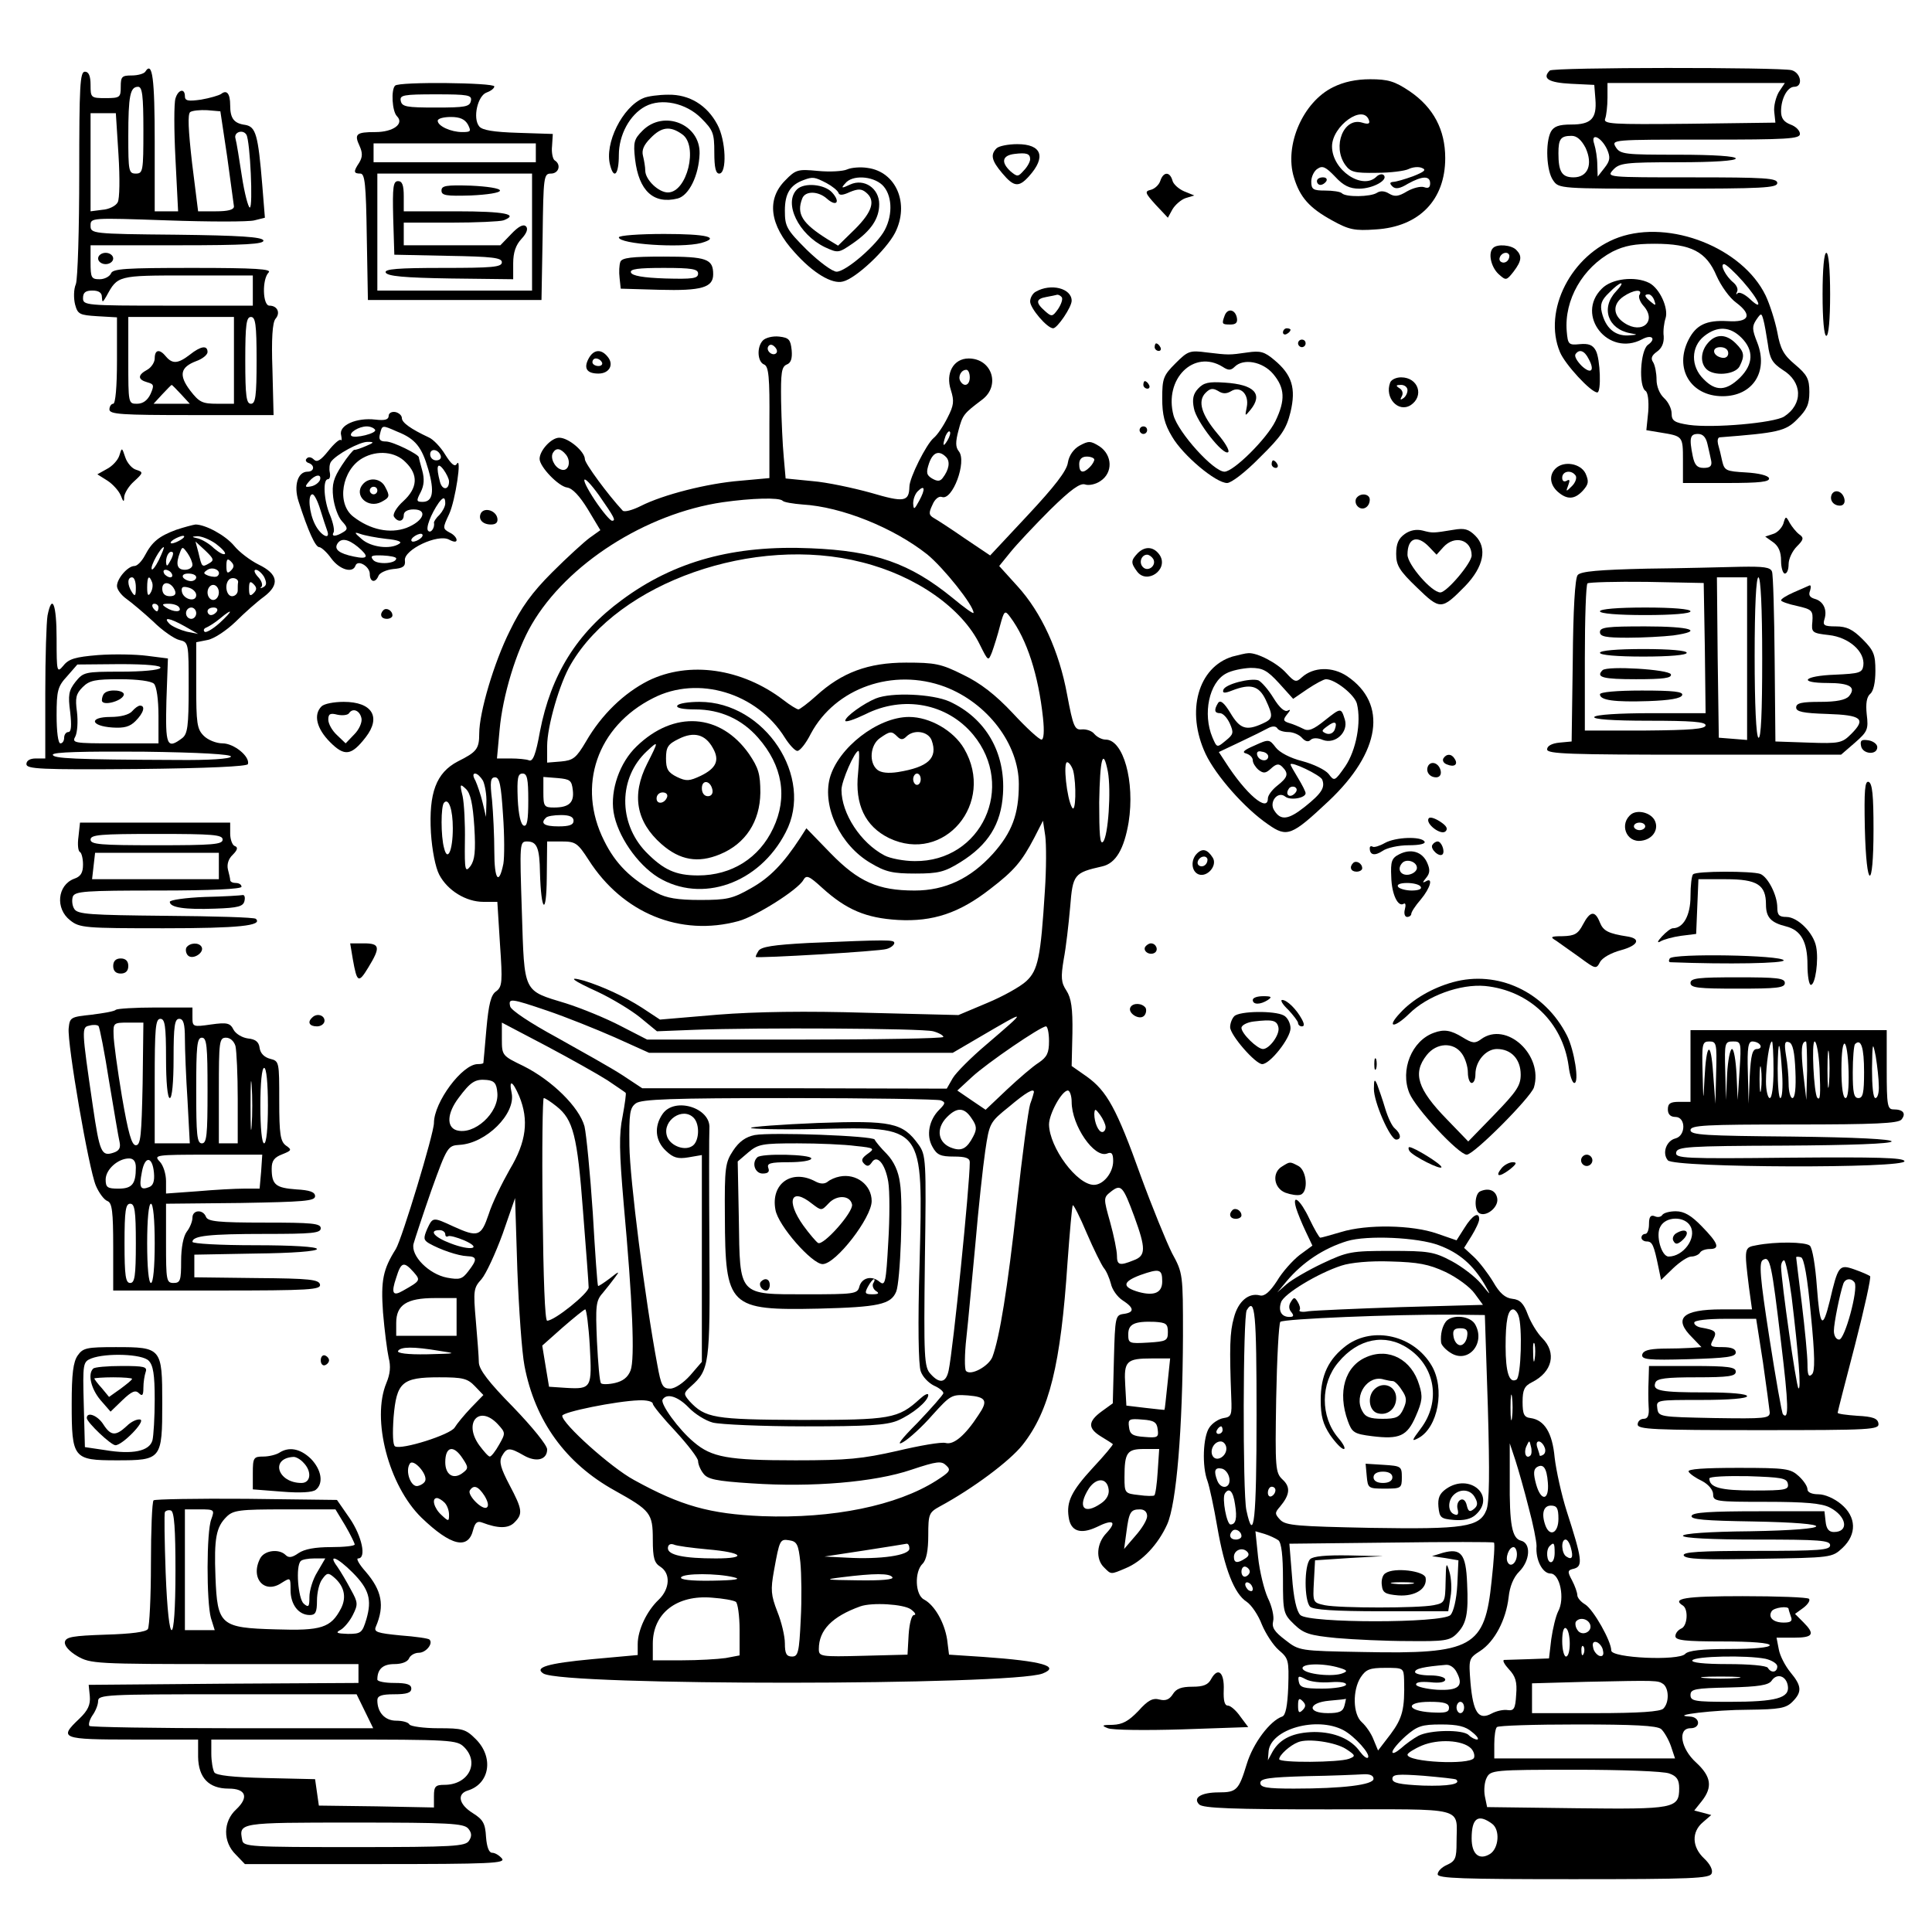 <?xml version="1.0" standalone="no"?>
<!DOCTYPE svg PUBLIC "-//W3C//DTD SVG 20010904//EN"
 "http://www.w3.org/TR/2001/REC-SVG-20010904/DTD/svg10.dtd">
<svg version="1.0" xmlns="http://www.w3.org/2000/svg"
 width="512pt" height="512pt" viewBox="0 0 512 512"
 preserveAspectRatio="xMidYMid meet">
<g transform="translate(0,512) scale(0.1,-0.1)"
fill="#000000" stroke="none">
<path d="M385 4930 c-3 -5 -19 -10 -36 -10 -26 0 -29 -3 -29 -30 0 -28 -2 -30
-40 -30 -39 0 -40 1 -40 35 0 24 -5 35 -15 35 -13 0 -15 -37 -15 -269 0 -148
-4 -281 -9 -294 -6 -14 -6 -38 -2 -54 7 -26 12 -28 59 -31 l52 -3 0 -115 c0
-69 -4 -114 -10 -114 -5 0 -10 -7 -10 -15 0 -13 31 -15 218 -15 l217 0 -3 120
c-3 82 0 125 8 135 14 16 5 35 -16 35 -18 0 -20 70 -2 88 9 9 -35 12 -200 12
-180 0 -214 -2 -218 -15 -4 -8 -17 -15 -30 -15 -22 0 -24 4 -24 45 l0 45 231
0 c180 0 230 3 227 13 -4 9 -61 13 -231 15 -224 2 -227 3 -227 24 0 21 0 21
203 14 112 -4 216 -4 231 0 l28 7 -7 87 c-11 133 -17 154 -45 159 -30 4 -40
17 -40 52 0 31 -9 42 -24 30 -6 -4 -30 -11 -53 -15 -35 -5 -43 -3 -43 9 0 22
-18 18 -25 -6 -4 -12 -4 -84 0 -160 l7 -139 -31 0 -31 0 0 184 c0 168 -6 216
-25 186z m-5 -155 c0 -108 -1 -115 -20 -115 -19 0 -20 7 -20 99 0 108 5 131
26 131 11 0 14 -23 14 -115z m222 -70 c9 -66 17 -126 18 -132 0 -9 -16 -13
-48 -13 l-47 0 -16 128 c-10 88 -12 129 -5 135 6 4 26 6 45 5 l35 -3 18 -120z
m-288 5 c4 -63 3 -117 -2 -126 -5 -10 -24 -19 -41 -20 l-31 -4 0 130 0 130 34
0 33 0 7 -110z m339 53 c10 -17 18 -193 9 -193 -4 0 -14 37 -21 83 -7 45 -14
90 -17 100 -5 17 20 25 29 10z m17 -413 l0 -40 -225 0 c-218 0 -225 1 -225 20
0 15 7 20 25 20 17 0 25 -6 25 -17 1 -16 2 -15 12 2 30 55 29 55 215 55 l173
0 0 -40z m-50 -185 l0 -115 -44 0 c-40 0 -48 4 -72 35 -31 41 -26 62 16 78 17
6 30 17 30 24 0 19 -18 16 -47 -7 -31 -24 -46 -25 -63 -5 -17 21 -30 19 -30
-5 0 -10 -9 -24 -20 -30 -26 -14 -25 -26 0 -33 18 -5 19 -8 9 -31 -8 -17 -20
-26 -36 -26 -23 0 -23 1 -23 115 l0 115 140 0 140 0 0 -115z m60 0 c0 -96 -3
-115 -15 -115 -12 0 -15 19 -15 115 0 96 3 115 15 115 12 0 15 -19 15 -115z
m-200 -90 l23 -25 -48 0 -48 0 23 25 c13 14 24 25 25 25 1 0 12 -11 25 -25z"/>
<path d="M4107 4933 c-21 -21 -3 -32 56 -35 l62 -3 3 -38 c4 -51 -11 -67 -64
-67 -33 0 -46 -5 -54 -19 -15 -29 -12 -104 6 -129 15 -22 17 -22 305 -22 250
0 289 2 289 15 0 13 -32 15 -227 15 -225 0 -226 0 -208 20 17 18 31 20 172 20
95 0 153 4 153 10 0 6 -58 10 -153 10 -141 0 -153 1 -165 20 -12 20 -10 20
238 20 217 0 250 2 250 15 0 9 -11 20 -25 25 -18 7 -25 17 -25 35 0 34 17 65
35 65 24 0 18 37 -7 44 -31 8 -633 8 -641 -1z m607 -57 c-8 -14 -14 -38 -12
-53 l3 -28 -229 -3 c-206 -2 -228 -1 -222 14 3 8 6 33 6 55 l0 39 235 0 235 0
-16 -24z m-512 -148 c20 -44 6 -78 -32 -78 -31 0 -40 15 -40 64 0 38 6 46 35
46 14 0 26 -11 37 -32z m57 -4 c9 -21 8 -30 -7 -49 l-18 -23 -1 31 c0 18 -4
42 -8 55 -11 32 18 20 34 -14z"/>
<path d="M3533 4889 c-80 -39 -130 -154 -104 -239 16 -53 41 -81 101 -114 45
-25 60 -28 116 -24 115 7 184 78 184 189 0 75 -31 134 -94 177 -40 27 -58 32
-105 32 -37 0 -70 -7 -98 -21z m95 -88 c3 -9 -2 -11 -18 -6 -49 15 -80 -62
-45 -112 14 -19 24 -22 83 -21 37 0 75 5 85 10 10 5 26 7 35 3 13 -5 7 -10
-23 -22 -22 -8 -46 -15 -53 -15 -9 -1 -10 -4 -2 -12 8 -8 20 -6 41 7 38 21 59
22 59 1 0 -11 -5 -14 -16 -10 -9 3 -29 -2 -45 -11 -23 -14 -33 -15 -48 -6 -11
7 -23 8 -32 2 -17 -11 -83 -12 -93 -1 -4 4 -24 7 -44 7 -32 0 -37 3 -37 24 0
13 8 29 17 34 13 9 22 4 46 -21 22 -24 39 -32 64 -32 36 0 78 23 65 36 -4 4
-13 2 -19 -4 -37 -37 -118 17 -118 80 0 54 83 114 98 69z"/>
<path d="M3490 4640 c0 -5 4 -10 9 -10 6 0 13 5 16 10 3 6 -1 10 -9 10 -9 0
-16 -4 -16 -10z"/>
<path d="M1047 4893 c-11 -11 -8 -68 5 -81 20 -20 -10 -42 -57 -42 -51 0 -57
-5 -42 -37 8 -18 8 -29 -1 -44 -16 -24 -15 -29 3 -29 12 0 15 -28 17 -167 l3
-168 230 0 230 0 3 168 c2 159 3 167 22 167 21 0 28 24 10 35 -5 3 -9 21 -7
38 l2 32 -92 3 c-65 2 -95 7 -103 17 -18 22 -4 82 20 90 11 4 20 11 20 16 0
10 -253 13 -263 2z m201 -40 c-3 -16 -15 -18 -93 -18 -78 0 -90 2 -93 18 -3
15 7 17 93 17 86 0 96 -2 93 -17z m-8 -63 c9 -18 8 -20 -15 -20 -30 0 -65 16
-65 30 0 6 16 10 35 10 24 0 37 -6 45 -20z m180 -75 l0 -25 -215 0 -215 0 0
25 0 25 215 0 215 0 0 -25z m-10 -210 l0 -155 -205 0 -205 0 0 155 0 155 205
0 205 0 0 -155z"/>
<path d="M1042 4543 l3 -98 143 -3 c117 -2 142 -5 142 -17 0 -13 -25 -15 -156
-15 -120 0 -155 -3 -152 -12 4 -10 49 -14 171 -16 l167 -2 0 42 c0 29 7 49 22
65 14 15 18 27 12 33 -7 7 -20 0 -39 -20 l-29 -30 -128 0 -128 0 0 30 0 30
124 0 c68 0 131 3 140 6 43 16 3 24 -124 24 l-140 0 0 40 c0 29 -4 40 -15 40
-13 0 -15 -15 -13 -97z"/>
<path d="M1170 4615 c0 -13 12 -15 78 -13 43 2 77 7 77 13 0 6 -34 11 -77 13
-66 2 -78 0 -78 -13z"/>
<path d="M1705 4860 c-55 -23 -104 -120 -88 -178 10 -39 23 -24 23 27 0 54 29
107 70 129 43 23 108 9 148 -31 32 -32 35 -40 35 -91 0 -41 4 -56 13 -56 21 0
18 88 -5 130 -27 51 -74 80 -130 79 -25 0 -55 -4 -66 -9z"/>
<path d="M1703 4774 c-23 -23 -25 -31 -20 -76 10 -84 49 -120 113 -104 30 8
56 61 58 119 2 78 -95 117 -151 61z m105 -10 c43 -30 13 -154 -38 -154 -25 0
-60 34 -60 58 0 9 -3 27 -6 39 -4 15 2 29 20 47 29 30 52 33 84 10z"/>
<path d="M2641 4727 c-17 -17 -13 -33 15 -66 31 -37 44 -38 71 -8 46 51 34 85
-31 85 -24 0 -49 -5 -55 -11z m89 -29 c0 -6 -7 -20 -17 -30 -15 -17 -17 -17
-35 -2 -26 24 -22 42 10 46 32 4 42 1 42 -14z"/>
<path d="M2245 4671 c-11 -5 -46 -7 -77 -4 -53 5 -59 4 -87 -25 -50 -50 -42
-118 25 -191 48 -54 99 -85 128 -77 34 8 114 83 138 129 39 77 3 162 -73 172
-18 3 -43 1 -54 -4z m-55 -36 c15 -8 30 -20 32 -26 2 -7 11 -7 30 2 22 9 31 9
43 -1 26 -21 17 -51 -29 -97 l-45 -44 -28 17 c-67 42 -83 67 -67 108 8 21 43
20 66 -1 25 -22 36 -8 13 17 -20 22 -74 27 -93 8 -36 -36 4 -119 74 -153 35
-16 36 -16 74 10 49 34 70 66 70 104 0 42 -40 69 -77 52 -23 -11 -25 -10 -13
3 18 23 72 20 98 -4 26 -25 29 -77 7 -119 -20 -39 -103 -111 -128 -111 -11 0
-46 26 -79 58 -54 54 -58 62 -58 104 0 45 14 68 50 81 24 9 29 8 60 -8z"/>
<path d="M3075 4641 c-3 -10 -14 -21 -25 -24 -17 -4 -16 -8 13 -40 l32 -34 12
22 c7 12 23 26 35 30 l23 7 -27 11 c-14 6 -29 19 -31 29 -7 24 -24 23 -32 -1z"/>
<path d="M4290 4491 c-126 -45 -202 -194 -156 -304 13 -32 82 -107 99 -107 11
0 8 89 -4 111 -8 15 -19 19 -42 17 -30 -3 -32 -1 -35 34 -7 83 42 169 121 211
32 16 59 21 112 21 97 0 137 -21 164 -85 12 -27 35 -59 52 -71 44 -33 35 -53
-23 -49 -56 3 -83 -10 -103 -49 -39 -76 5 -150 90 -150 80 0 122 65 92 142
-14 35 -14 43 -3 60 13 19 14 19 19 1 3 -10 8 -39 12 -65 5 -39 12 -50 39 -68
53 -32 55 -91 4 -124 -28 -17 -188 -31 -252 -22 -39 6 -46 11 -46 30 0 13 -9
31 -20 41 -12 11 -20 31 -20 49 0 17 -4 38 -9 46 -7 10 -4 18 10 28 13 9 19
23 18 41 -2 14 1 36 5 48 8 26 -15 78 -43 93 -37 19 -100 12 -126 -15 -71 -70
17 -182 107 -134 26 14 38 1 15 -15 -20 -15 -25 -110 -6 -122 6 -4 9 -26 7
-55 l-5 -49 36 -6 c61 -10 61 -9 61 -74 l0 -60 116 0 c88 0 115 3 112 13 -3 7
-27 13 -61 15 -53 3 -57 5 -63 30 -3 15 -8 35 -11 45 -2 9 -1 17 4 18 154 12
175 16 206 48 25 25 32 39 32 72 0 35 -6 46 -38 73 -30 25 -39 41 -47 86 -6
30 -20 74 -31 97 -61 126 -253 202 -389 154z m329 -117 c44 -50 56 -82 18 -46
-13 12 -27 19 -32 15 -4 -5 -5 -3 -2 3 4 7 0 17 -9 25 -21 17 -37 49 -25 49 5
0 28 -21 50 -46z m-337 -27 c-40 -43 -21 -99 38 -110 22 -4 21 -4 -6 -6 -35
-1 -59 20 -69 61 -5 21 -1 33 19 52 31 32 47 34 18 3z m63 -8 c-4 -5 1 -19 10
-29 37 -41 -3 -77 -50 -46 -31 20 -32 50 -3 70 26 18 52 21 43 5z m39 -15 c5
-14 4 -15 -9 -4 -17 14 -19 20 -6 20 5 0 12 -7 15 -16z m231 -99 c33 -33 32
-70 -4 -106 -36 -35 -64 -37 -96 -4 -35 34 -34 86 1 114 35 28 69 26 99 -4z
m-405 -56 c17 -31 7 -42 -18 -19 -12 12 -20 25 -17 31 10 15 24 10 35 -12z
m315 -226 c4 -16 8 -36 10 -45 2 -13 -3 -18 -20 -18 -17 0 -24 7 -29 31 -10
49 -7 59 14 59 13 0 21 -9 25 -27z"/>
<path d="M4527 4212 c-20 -22 -22 -53 -5 -70 20 -20 76 -15 88 7 14 28 13 38
-10 61 -25 25 -52 26 -73 2z m53 -28 c0 -9 -7 -14 -17 -12 -25 5 -28 28 -4 28
12 0 21 -6 21 -16z"/>
<path d="M1640 4491 c0 -18 164 -29 218 -15 53 15 14 24 -98 24 -66 0 -120 -4
-120 -9z"/>
<path d="M3957 4463 c-14 -13 -6 -50 14 -69 20 -18 21 -18 40 6 22 29 23 42 7
58 -13 13 -50 16 -61 5z m43 -21 c0 -13 -12 -22 -22 -16 -10 6 -1 24 13 24 5
0 9 -4 9 -8z"/>
<path d="M260 4435 c0 -8 9 -15 20 -15 11 0 20 7 20 15 0 8 -9 15 -20 15 -11
0 -20 -7 -20 -15z"/>
<path d="M4830 4340 c0 -67 4 -110 10 -110 6 0 10 43 10 110 0 67 -4 110 -10
110 -6 0 -10 -43 -10 -110z"/>
<path d="M1644 4426 c-3 -8 -4 -27 -2 -43 l3 -28 103 -3 c111 -3 142 6 142 41
0 41 -17 47 -132 47 -84 0 -110 -3 -114 -14z m206 -31 c0 -13 -14 -15 -87 -13
-58 2 -88 7 -91 16 -3 9 19 12 87 12 75 0 91 -3 91 -15z"/>
<path d="M2745 4347 c-8 -4 -15 -16 -15 -26 0 -18 45 -71 61 -71 11 0 49 56
49 73 0 33 -55 47 -95 24z m69 -15 c3 -5 -2 -19 -10 -31 -15 -21 -17 -21 -35
-5 -25 22 -24 32 4 37 12 2 25 5 29 6 4 0 9 -3 12 -7z"/>
<path d="M3246 4285 c-9 -24 -8 -25 15 -25 14 0 19 5 17 17 -4 23 -24 27 -32
8z"/>
<path d="M3400 4239 c0 -5 5 -7 10 -4 6 3 10 8 10 11 0 2 -4 4 -10 4 -5 0 -10
-5 -10 -11z"/>
<path d="M2022 4218 c-17 -17 -15 -57 3 -64 12 -5 15 -32 14 -154 l0 -147 -77
-7 c-88 -7 -205 -37 -264 -67 -22 -11 -44 -17 -48 -12 -39 42 -100 125 -100
136 0 20 -43 57 -68 57 -21 0 -52 -34 -52 -56 0 -21 50 -73 73 -76 14 -2 33
-22 55 -58 l33 -55 -28 -20 c-15 -11 -60 -52 -100 -92 -53 -53 -82 -93 -112
-155 -42 -84 -81 -216 -81 -272 0 -41 -7 -49 -57 -74 -57 -30 -77 -83 -71
-189 3 -46 12 -92 22 -111 22 -42 71 -72 117 -72 l37 0 7 -112 c7 -100 6 -113
-10 -125 -14 -9 -20 -34 -26 -100 -4 -49 -8 -89 -8 -90 -1 -2 -7 -3 -15 -3
-41 0 -116 -101 -116 -156 0 -28 -85 -308 -101 -334 -34 -54 -40 -83 -34 -168
4 -48 11 -102 15 -120 6 -23 4 -43 -6 -67 -40 -96 6 -272 93 -357 78 -75 124
-86 137 -32 5 19 11 24 24 19 42 -16 69 -16 85 0 23 23 22 34 -13 100 -23 44
-28 61 -20 76 13 23 20 24 58 2 33 -19 62 -12 62 16 0 11 -39 59 -90 112 -65
66 -90 99 -91 118 0 14 -4 64 -8 111 -7 80 -6 87 15 110 12 14 37 68 56 120
l33 95 6 -190 c4 -104 12 -219 19 -255 28 -146 109 -258 239 -330 95 -53 101
-60 101 -130 0 -49 4 -62 20 -72 28 -18 25 -59 -4 -87 -32 -30 -56 -81 -56
-118 l0 -29 -121 -11 c-118 -11 -154 -22 -129 -38 53 -33 1239 -32 1323 0 48
19 -1 33 -157 44 l-91 6 -5 40 c-7 45 -33 91 -61 106 -24 12 -26 74 -4 95 10
10 15 35 15 75 0 57 2 61 31 77 87 47 185 120 219 163 71 90 101 212 119 483
6 82 12 150 14 152 2 2 19 -31 37 -74 18 -42 39 -84 45 -92 7 -8 15 -27 19
-42 3 -15 17 -35 31 -44 31 -20 32 -32 3 -36 -22 -3 -23 -7 -26 -120 l-3 -117
-29 -21 c-37 -27 -38 -45 -2 -67 15 -9 29 -18 31 -20 2 -1 -22 -30 -53 -63
-57 -62 -70 -90 -64 -130 5 -38 31 -47 74 -27 44 22 55 15 26 -16 -26 -27 -29
-69 -6 -91 19 -19 17 -19 57 -2 44 18 86 63 110 116 25 55 41 254 42 500 0
163 0 166 -29 219 -15 30 -53 123 -83 205 -64 179 -90 225 -143 263 l-40 28 2
87 c1 66 -3 93 -16 113 -14 21 -15 35 -7 83 6 31 13 93 17 138 7 87 10 91 85
108 36 8 58 46 70 117 17 108 -14 219 -61 219 -10 0 -23 7 -30 15 -6 8 -21 13
-33 12 -19 -2 -23 7 -39 92 -21 115 -68 218 -132 288 l-48 53 30 37 c17 21 64
71 105 112 55 54 80 72 93 67 9 -3 27 0 40 9 34 22 32 69 -2 92 -24 15 -29 15
-53 2 -16 -9 -28 -26 -31 -45 -3 -22 -36 -64 -106 -139 l-100 -107 -67 45
c-36 25 -73 49 -82 54 -14 8 -14 14 -4 35 6 15 17 24 25 21 28 -11 67 94 45
121 -9 11 -9 25 -1 55 11 42 14 45 63 82 49 37 26 109 -36 109 -40 0 -62 -39
-47 -84 9 -29 8 -40 -9 -73 -11 -22 -27 -46 -37 -54 -19 -16 -64 -105 -64
-129 -1 -40 -14 -42 -102 -16 -47 13 -117 28 -155 31 l-71 7 -5 57 c-3 31 -6
97 -7 147 -1 76 1 92 15 98 11 4 15 16 13 38 -3 28 -7 33 -33 36 -17 2 -36 -3
-43 -10z m35 -34 c-9 -9 -28 6 -21 18 4 6 10 6 17 -1 6 -6 8 -13 4 -17z m513
-64 c0 -21 -15 -27 -25 -10 -7 12 2 30 16 30 5 0 9 -9 9 -20z m-59 -167 c-12
-20 -14 -14 -5 12 4 9 9 14 11 11 3 -2 0 -13 -6 -23z m-1011 -38 c15 -19 6
-47 -14 -39 -17 6 -29 32 -20 45 8 13 20 11 34 -6z m1007 -6 c12 -12 8 -34 -9
-56 -7 -9 -14 -9 -28 -1 -15 9 -16 16 -8 40 10 29 26 36 45 17z m393 -7 c0 -4
-5 -13 -12 -20 -18 -18 -28 -15 -28 8 0 13 7 20 20 20 11 0 20 -4 20 -8z
m-1313 -94 c41 -59 46 -68 35 -68 -5 0 -26 25 -46 55 -42 64 -34 75 11 13z
m849 -15 c-13 -24 -15 -25 -16 -7 0 11 5 25 12 32 19 19 21 6 4 -25z m-362 0
c3 -4 28 -8 53 -10 103 -6 240 -61 330 -132 43 -35 123 -135 123 -155 0 -4
-25 14 -55 39 -114 93 -207 125 -376 132 -204 9 -362 -34 -501 -137 -120 -88
-188 -199 -217 -348 -11 -62 -19 -81 -29 -77 -7 3 -30 5 -49 5 l-36 0 7 76 c8
90 44 209 85 279 93 160 302 294 506 324 77 11 150 13 159 4z m210 -163 c144
-36 266 -122 313 -219 22 -44 22 -44 32 -19 5 14 15 45 21 69 11 41 13 43 27
24 45 -60 75 -155 87 -267 4 -37 2 -58 -4 -58 -6 0 -40 31 -76 70 -46 49 -86
80 -132 102 -58 29 -74 32 -151 32 -100 0 -170 -26 -238 -88 -22 -20 -44 -36
-47 -36 -4 0 -22 11 -40 25 -110 84 -250 104 -358 51 -65 -33 -124 -90 -165
-161 -26 -44 -34 -50 -66 -53 l-37 -3 0 44 c0 52 33 167 63 217 127 217 486
343 771 270z m220 -330 c113 -43 196 -152 196 -258 0 -80 -18 -128 -69 -185
-59 -65 -126 -97 -207 -97 -97 0 -149 23 -223 99 l-64 66 -16 -25 c-45 -69
-81 -106 -131 -134 -49 -28 -64 -31 -135 -31 -59 0 -89 5 -115 19 -68 36 -109
77 -139 138 -73 145 -19 303 130 378 119 61 275 14 349 -105 12 -19 27 -35 33
-35 7 0 23 20 36 46 65 121 218 175 355 124z m432 -225 c9 -49 1 -172 -13
-186 -8 -8 -10 20 -10 105 2 116 10 147 23 81z m-92 3 c9 -36 7 -116 -3 -98
-14 24 -24 120 -13 120 5 0 12 -10 16 -22z m-1564 -27 c5 -11 10 -37 9 -58
l-1 -38 -9 38 c-5 21 -14 47 -19 58 -7 12 -7 19 -1 19 6 0 15 -9 21 -19z m120
-52 c0 -52 -3 -70 -12 -67 -8 3 -14 29 -16 71 -2 55 0 67 13 67 12 0 15 -14
15 -71z m-67 -38 c4 -54 4 -113 1 -130 -12 -59 -24 -42 -24 32 0 41 -3 102 -6
136 -6 50 -4 61 8 61 12 0 16 -21 21 -99z m185 65 c4 -33 -10 -46 -50 -46 -26
0 -28 3 -28 41 l0 40 38 -3 c33 -3 37 -6 40 -32z m-261 -97 c4 -66 1 -88 -10
-104 -14 -18 -16 -13 -15 65 1 47 -2 101 -6 120 -8 33 -7 34 9 19 12 -12 18
-39 22 -100z m-57 -4 c0 -59 -14 -90 -23 -53 -9 31 -9 113 0 121 12 13 23 -18
23 -68z m320 20 c0 -11 -11 -15 -40 -15 -38 0 -49 8 -33 23 3 4 21 7 40 7 23
0 33 -5 33 -15z m1249 -186 c-11 -176 -18 -210 -49 -239 -16 -15 -63 -41 -104
-58 l-76 -32 -242 6 c-161 5 -295 3 -396 -5 l-153 -13 -47 31 c-48 31 -106 57
-154 72 -47 13 -31 1 37 -30 36 -17 86 -47 111 -67 l45 -37 102 4 c162 6 599
4 630 -4 15 -4 27 -11 27 -15 0 -4 -177 -7 -393 -7 l-392 0 -70 36 c-38 20
-104 47 -145 60 -115 35 -110 25 -117 242 -6 184 -6 187 14 187 26 0 33 -17
34 -83 3 -104 17 -116 18 -14 l1 97 39 0 c36 0 42 -4 71 -49 90 -141 243 -204
397 -162 45 12 158 83 172 109 8 14 15 11 50 -21 64 -58 116 -80 201 -85 92
-5 162 18 244 82 64 49 84 73 117 136 l23 45 6 -40 c3 -22 3 -88 -1 -146z
m-1317 -318 c47 -16 127 -48 177 -70 l91 -41 403 0 402 0 70 41 c130 76 130
76 18 -20 -39 -33 -79 -73 -88 -88 l-16 -28 -403 1 -404 0 -53 35 c-29 19
-108 63 -174 100 -70 38 -121 72 -123 82 -5 22 0 22 100 -12z m158 -184 c25
-17 46 -31 48 -33 2 -1 -2 -29 -8 -62 -10 -48 -9 -94 3 -234 23 -252 30 -410
18 -440 -7 -18 -20 -28 -41 -33 -17 -4 -34 -4 -37 -1 -4 3 -8 53 -11 111 -4
94 -3 108 15 128 10 12 25 31 33 42 13 17 11 17 -14 -3 -16 -12 -30 -21 -31
-20 -2 2 -8 89 -14 193 -7 105 -17 208 -22 230 -14 51 -86 122 -162 160 -56
27 -57 28 -57 71 l0 44 118 -62 c64 -34 137 -75 162 -91z m1170 104 c0 -31 -5
-42 -27 -57 -16 -10 -53 -42 -84 -71 l-57 -54 -37 25 -38 26 39 36 c40 37 182
134 196 134 4 0 8 -17 8 -39z m-1462 -137 c5 -53 -62 -114 -109 -99 -26 9 -24
45 6 85 32 43 44 51 75 48 20 -2 26 -9 28 -34z m58 -9 c26 -63 19 -121 -25
-194 -21 -37 -47 -90 -56 -119 -20 -59 -28 -62 -94 -32 -54 25 -54 25 -69 -7
-10 -24 -10 -29 5 -38 30 -17 77 -33 101 -34 27 -1 27 -9 3 -40 -16 -21 -23
-23 -56 -17 -48 9 -97 58 -89 90 3 11 24 75 47 141 42 117 44 119 75 121 70 4
149 82 138 137 -8 37 2 34 20 -8z m1364 11 c0 -1 -4 -16 -10 -32 -5 -16 -21
-135 -35 -264 -25 -227 -46 -355 -65 -406 -10 -25 -58 -51 -70 -37 -4 4 -4 44
1 88 5 44 15 157 24 250 8 94 20 204 26 245 11 74 12 76 63 117 45 38 66 50
66 39z m100 -26 c0 -63 60 -150 94 -137 12 5 16 0 16 -20 0 -31 -26 -63 -51
-63 -45 0 -118 99 -119 160 0 28 34 90 50 90 5 0 10 -14 10 -30z m-1365 -12
c44 -35 55 -77 70 -277 8 -102 15 -193 15 -203 0 -15 -90 -88 -110 -88 -6 0
-10 113 -12 295 -2 162 0 295 3 295 4 0 19 -10 34 -22z m1018 16 c13 -5 13 -8
-4 -25 -27 -27 -35 -68 -18 -98 12 -22 22 -26 57 -26 31 0 42 -4 42 -15 0 -61
-44 -495 -56 -552 -7 -33 -24 -36 -48 -9 -17 18 -18 44 -15 300 4 269 3 280
-17 308 -42 58 -71 64 -267 57 -98 -4 -177 -10 -177 -13 0 -3 78 -5 173 -3
289 6 283 14 274 -355 -5 -163 -3 -271 3 -287 5 -15 21 -31 35 -38 14 -6 25
-15 25 -20 0 -4 -31 -39 -68 -78 -45 -45 -58 -63 -39 -52 16 9 52 42 78 72 48
53 51 55 94 52 49 -4 54 -14 28 -52 -35 -54 -66 -80 -87 -74 -12 3 -69 -7
-128 -21 -93 -21 -131 -25 -270 -25 -179 0 -222 8 -269 48 -40 33 -90 102 -83
113 11 18 41 8 69 -21 16 -17 45 -35 64 -40 20 -5 130 -10 244 -10 165 0 215
3 245 15 40 17 82 52 82 68 0 6 -10 1 -22 -10 -58 -53 -78 -56 -314 -56 -233
1 -255 5 -297 50 -16 19 -16 21 4 39 49 44 51 57 49 368 -1 160 -1 302 0 316
4 54 -92 84 -124 38 -23 -33 -20 -71 9 -98 19 -18 31 -22 60 -17 l35 6 0 -274
0 -274 -31 -36 c-18 -20 -40 -35 -53 -35 -20 0 -24 8 -34 63 -33 176 -73 493
-74 581 -1 86 1 100 17 112 15 11 94 14 406 14 213 0 394 -3 402 -6z m82 -48
c14 -20 14 -29 4 -48 -16 -31 -30 -39 -54 -31 -39 12 -47 51 -15 83 27 27 46
25 65 -4z m355 -23 c0 -7 -4 -13 -9 -13 -10 0 -21 25 -21 48 1 15 3 14 15 -2
8 -11 15 -26 15 -33z m-1092 25 c18 -18 15 -66 -5 -76 -22 -13 -60 4 -66 29
-11 40 42 76 71 47z m1168 -262 c31 -85 31 -104 -2 -116 -37 -15 -44 -13 -44
13 0 12 -8 52 -18 88 -18 64 -18 65 2 81 27 21 32 15 62 -66z m-1826 -47 c0
-5 3 -8 8 -5 4 2 23 -3 42 -11 50 -22 18 -29 -36 -8 -43 16 -59 35 -29 35 8 0
15 -5 15 -11z m-84 -100 c19 -22 19 -23 -29 -50 -26 -15 -31 -6 -17 35 13 42
20 44 46 15z m1984 -25 c0 -30 -21 -39 -62 -28 -45 13 -44 27 4 45 51 18 58
16 58 -17z m-1870 -94 l0 -50 -80 0 -80 0 0 34 c0 48 28 66 102 66 l58 0 0
-50z m353 -77 c6 -111 5 -115 -63 -111 l-45 3 -9 54 -9 55 54 48 c30 26 57 48
60 48 3 0 9 -44 12 -97z m1532 37 c0 -23 -4 -25 -52 -28 -51 -3 -53 -2 -53 22
0 27 16 35 70 33 30 -2 35 -5 35 -27z m-1930 -50 c47 -7 45 -7 -33 -9 -53 -1
-81 3 -77 9 7 11 39 12 110 0z m1929 -87 c-4 -38 -7 -68 -8 -69 0 -1 -23 2
-51 5 l-50 6 -3 54 c-4 64 3 71 71 71 l48 0 -7 -67z m-1835 -7 l22 -23 -33
-34 c-18 -19 -37 -42 -43 -52 -11 -19 -141 -60 -158 -50 -6 3 -7 34 -4 77 8
93 22 106 121 106 63 0 75 -3 95 -24z m471 -46 c0 -5 27 -38 60 -73 33 -36 60
-71 60 -79 0 -8 6 -23 14 -33 11 -15 33 -20 127 -26 161 -11 327 3 424 36 69
23 80 24 93 11 13 -12 9 -17 -27 -40 -104 -66 -274 -101 -461 -94 -139 6 -215
27 -340 96 -61 33 -190 149 -190 170 0 10 143 39 203 41 20 1 37 -3 37 -9z
m-411 -54 c21 -23 21 -24 4 -54 -10 -18 -21 -32 -25 -32 -4 0 -16 14 -28 30
-43 60 0 108 49 56z m1749 -14 c3 -21 0 -23 -35 -20 -31 2 -39 7 -41 26 -3 21
0 23 35 20 31 -2 39 -7 41 -26z m-1842 -77 c16 -24 16 -27 -2 -40 -23 -16 -44
-3 -44 30 0 42 22 47 46 10z m1842 -35 c-2 -33 -6 -61 -9 -63 -2 -2 -21 -2
-41 1 -37 4 -38 5 -38 47 0 66 7 75 52 75 l40 0 -4 -60z m-1941 -24 c-2 -6
-11 -12 -20 -14 -18 -4 -34 39 -21 59 9 15 47 -27 41 -45z m1811 -23 c2 -13
-5 -27 -20 -37 -46 -32 -64 -10 -32 40 20 29 48 28 52 -3z m-1654 -17 c9 -15
12 -27 6 -31 -12 -8 -52 33 -45 45 10 16 22 12 39 -14z m-106 -18 c7 -7 12
-21 12 -32 0 -18 -1 -19 -20 -1 -20 18 -27 45 -12 45 4 0 13 -5 20 -12z m1862
-36 c0 -10 -14 -33 -31 -52 l-30 -35 6 44 c7 54 11 61 36 61 12 0 19 -7 19
-18z m-919 -122 c3 -30 4 -99 1 -152 -4 -87 -7 -98 -23 -98 -15 0 -19 8 -19
35 0 19 -9 57 -20 84 -17 44 -18 58 -9 108 15 83 16 85 41 81 20 -3 24 -11 29
-58z m-246 34 c94 -8 108 -24 22 -24 -85 0 -127 9 -127 27 0 9 6 13 15 10 8
-4 48 -9 90 -13z m535 2 c0 -18 -77 -29 -165 -24 l-60 3 105 16 c58 9 108 17
113 18 4 0 7 -5 7 -13z m-465 -76 c21 -5 4 -8 -58 -9 -57 -1 -86 3 -82 9 7 11
95 11 140 0z m420 0 c4 -6 -29 -9 -92 -8 -86 1 -91 2 -43 8 88 11 128 11 135
0z m-415 -65 c5 -3 10 -37 10 -74 l0 -68 -37 -7 c-21 -3 -73 -6 -115 -6 l-78
0 0 44 c0 81 64 130 157 122 29 -2 57 -7 63 -11z m464 -20 c11 -8 15 -15 8
-15 -6 0 -12 -22 -14 -52 l-3 -53 -117 -3 c-114 -3 -118 -2 -118 18 0 50 35
86 110 113 31 11 115 6 134 -8z"/>
<path d="M2321 3269 c-32 -13 -81 -48 -81 -59 0 -5 24 3 53 17 101 51 217 29
286 -54 114 -138 22 -337 -155 -335 -28 0 -65 7 -80 15 -63 33 -114 111 -114
174 0 23 35 103 45 103 3 0 2 -27 -1 -59 -9 -83 19 -141 82 -172 146 -70 283
93 199 237 -28 48 -91 84 -146 84 -83 0 -188 -82 -210 -162 -20 -77 28 -178
108 -225 40 -24 59 -28 119 -28 61 0 77 4 119 30 74 46 108 101 113 181 7 110
-46 201 -142 245 -45 20 -153 25 -195 8z m57 -101 c9 -9 15 -9 24 0 20 20 58
14 67 -10 17 -47 -9 -71 -89 -84 -26 -4 -45 -2 -55 6 -23 19 -19 66 7 84 27
19 31 19 46 4z m62 -113 c0 -8 -4 -15 -10 -15 -5 0 -10 7 -10 15 0 8 5 15 10
15 6 0 10 -7 10 -15z"/>
<path d="M1795 3250 c-4 -6 14 -10 47 -10 67 0 124 -26 167 -75 65 -74 79
-158 40 -240 -37 -79 -110 -125 -199 -125 -60 0 -92 15 -139 63 -73 77 -72
196 3 266 32 30 32 28 1 -33 -42 -83 -29 -154 38 -213 49 -43 97 -51 155 -27
68 28 106 87 107 163 0 50 -5 66 -30 103 -76 108 -199 116 -298 20 -45 -43
-70 -116 -61 -174 10 -62 62 -138 118 -173 115 -70 268 -17 338 119 77 146
-55 346 -228 346 -29 0 -56 -4 -59 -10z m94 -112 c19 -33 9 -54 -32 -74 -30
-14 -38 -15 -63 -3 -24 12 -29 21 -29 49 0 30 5 38 34 52 40 20 70 12 90 -24z
m-1 -111 c2 -10 -3 -17 -12 -17 -10 0 -16 9 -16 21 0 24 23 21 28 -4z m-120
-19 c-6 -18 -28 -21 -28 -4 0 9 7 16 16 16 9 0 14 -5 12 -12z"/>
<path d="M2142 2621 c-93 -5 -125 -10 -132 -21 -5 -8 -8 -15 -7 -16 6 -4 329
15 346 21 12 3 21 11 21 16 0 9 -17 9 -228 0z"/>
<path d="M2000 2112 c-24 -5 -41 -17 -57 -41 -21 -32 -23 -44 -22 -175 1 -240
10 -249 249 -244 158 4 191 11 205 45 11 26 19 234 10 288 -4 31 -16 57 -35
77 -16 16 -30 33 -32 38 -4 10 -273 20 -318 12z m268 -29 c50 -5 51 -7 31 -21
-15 -11 -18 -17 -9 -26 8 -8 13 -7 20 3 14 23 36 -3 44 -51 4 -24 4 -96 0
-160 -6 -107 -8 -117 -23 -105 -21 18 -48 11 -54 -14 -5 -18 -15 -19 -139 -19
-183 0 -177 -6 -180 199 l-3 153 28 24 c26 22 37 24 130 24 56 0 126 -3 155
-7z m46 -364 c-3 -6 0 -15 7 -20 10 -6 8 -9 -9 -9 -20 0 -21 3 -12 20 6 11 13
20 16 20 3 0 2 -5 -2 -11z"/>
<path d="M2007 2053 c-16 -15 -6 -43 14 -43 15 0 19 5 15 15 -4 12 5 15 54 15
33 0 60 4 60 10 0 11 -133 14 -143 3z"/>
<path d="M2225 2002 c-11 -2 -25 -8 -32 -14 -8 -6 -19 -6 -32 1 -63 34 -119
-6 -106 -75 7 -42 97 -144 125 -144 35 0 130 123 130 167 0 43 -41 74 -85 65z
m-73 -72 c25 -19 25 -19 44 1 21 23 57 22 62 -3 4 -20 -76 -110 -90 -102 -5 3
-23 24 -39 46 -47 66 -33 103 23 58z"/>
<path d="M2017 1724 c-8 -8 1 -24 14 -24 5 0 9 7 9 15 0 15 -12 20 -23 9z"/>
<path d="M3440 4210 c0 -5 5 -10 10 -10 6 0 10 5 10 10 0 6 -4 10 -10 10 -5 0
-10 -4 -10 -10z"/>
<path d="M3060 4200 c0 -5 5 -10 11 -10 5 0 7 5 4 10 -3 6 -8 10 -11 10 -2 0
-4 -4 -4 -10z"/>
<path d="M1560 4170 c-14 -26 -5 -40 26 -40 29 0 42 24 24 45 -17 21 -37 19
-50 -5z m35 -10 c3 -5 -1 -10 -9 -10 -9 0 -16 5 -16 10 0 6 4 10 9 10 6 0 13
-4 16 -10z"/>
<path d="M3115 4157 c-32 -32 -35 -40 -35 -93 0 -43 6 -68 26 -101 29 -50 116
-123 146 -123 11 0 49 29 87 68 57 56 70 75 81 120 15 63 4 99 -43 138 -26 22
-37 25 -71 20 -49 -7 -49 -7 -108 0 -45 6 -50 4 -83 -29z m125 -9 c15 -10 22
-10 32 0 23 23 74 14 102 -19 31 -37 33 -69 6 -125 -23 -47 -111 -134 -135
-134 -29 0 -122 103 -135 149 -26 97 54 176 130 129z"/>
<path d="M3175 4090 c-13 -14 -16 -28 -11 -52 6 -35 79 -128 91 -116 4 4 -9
26 -28 48 -43 51 -54 87 -32 109 12 12 19 13 33 5 12 -8 22 -8 34 -1 25 16 49
-8 42 -42 -5 -25 -5 -25 10 -7 34 42 10 67 -68 72 -43 3 -56 0 -71 -16z"/>
<path d="M3684 4106 c-15 -40 21 -80 54 -60 37 24 21 74 -25 74 -13 0 -26 -6
-29 -14z m46 -20 c0 -8 -5 -18 -12 -22 -7 -5 -8 -3 -3 6 4 7 2 16 -6 21 -11 7
-10 9 4 9 9 0 17 -6 17 -14z"/>
<path d="M3030 4100 c0 -5 5 -10 11 -10 5 0 7 5 4 10 -3 6 -8 10 -11 10 -2 0
-4 -4 -4 -10z"/>
<path d="M1030 4018 c0 -10 -10 -13 -35 -10 -50 6 -98 -15 -91 -41 2 -10 2
-16 -1 -13 -3 3 -18 -10 -33 -29 -20 -25 -30 -31 -38 -23 -7 7 -15 8 -19 3 -5
-4 -2 -10 5 -12 17 -6 15 -23 -3 -23 -26 0 -37 -37 -24 -78 26 -81 45 -122 55
-122 5 0 20 -13 32 -30 22 -30 57 -40 64 -19 6 17 38 -2 38 -22 0 -22 15 -25
23 -5 3 8 21 16 39 18 26 2 33 7 31 23 -3 28 87 71 117 55 13 -7 20 -7 20 -1
0 6 -8 15 -19 20 -18 10 -18 12 -1 48 17 36 35 158 20 133 -5 -8 -15 1 -30 25
-12 20 -32 41 -44 46 -47 22 -71 39 -71 51 0 7 -8 14 -17 16 -10 2 -18 -3 -18
-10z m-36 -37 c6 -9 -54 -24 -63 -16 -7 8 20 25 41 25 9 0 19 -4 22 -9z m59
-5 c48 -19 65 -41 82 -100 17 -59 12 -86 -15 -86 -17 0 -17 3 -5 26 9 18 10
35 4 57 -5 18 -9 33 -9 35 0 8 -69 42 -87 42 -16 0 -20 5 -16 20 6 24 5 24 46
6z m-83 -38 c-14 -6 -28 -11 -31 -10 -3 0 -18 -18 -33 -41 -22 -34 -27 -50
-23 -85 3 -24 13 -52 23 -63 16 -17 16 -22 4 -29 -19 -12 -33 -13 -26 -1 3 5
-1 25 -9 45 -17 39 -20 96 -6 96 5 0 7 8 5 18 -2 9 -1 22 3 28 13 19 77 54 98
53 17 0 17 -2 -5 -11z m198 -26 c2 -7 -3 -12 -12 -12 -9 0 -16 7 -16 16 0 17
22 14 28 -4z m-93 -17 c34 -33 32 -68 -6 -103 -18 -16 -29 -35 -25 -41 10 -16
26 -14 26 4 0 9 10 15 26 15 39 0 27 -31 -19 -49 -44 -16 -96 -5 -141 30 -45
35 -30 124 25 155 39 22 87 17 114 -11z m115 -51 c0 -23 -18 -24 -24 -1 -11
41 -7 54 9 33 8 -11 15 -25 15 -32z m-342 4 c-3 -7 -13 -15 -24 -17 -16 -3
-17 -1 -5 13 16 19 34 21 29 4z m1 -79 c7 -23 15 -47 18 -55 10 -27 -17 -14
-32 16 -16 31 -20 80 -7 80 5 0 14 -18 21 -41z m331 17 c0 -8 -7 -21 -15 -30
-9 -8 -15 -18 -15 -21 3 -13 -8 -29 -15 -22 -8 6 7 45 28 75 12 16 17 15 17
-2z m-157 -94 c32 -3 44 -8 35 -13 -24 -16 -75 -9 -99 12 -21 18 -21 20 -4 14
11 -4 42 -10 68 -13z m87 -2 c-8 -5 -17 -7 -19 -4 -3 3 1 9 9 14 8 5 17 7 19
4 3 -3 -1 -9 -9 -14z m-162 -19 c31 -26 28 -34 -10 -26 -39 8 -53 19 -44 34
10 16 28 13 54 -8z m102 -31 c0 -14 -50 -17 -61 -4 -9 11 -4 13 25 12 20 -1
36 -4 36 -8z"/>
<path d="M961 3836 c-24 -29 14 -65 50 -46 22 12 23 15 9 41 -12 22 -43 25
-59 5z m39 -16 c0 -5 -4 -10 -10 -10 -5 0 -10 5 -10 10 0 6 5 10 10 10 6 0 10
-4 10 -10z"/>
<path d="M3020 3980 c0 -5 5 -10 10 -10 6 0 10 5 10 10 0 6 -4 10 -10 10 -5 0
-10 -4 -10 -10z"/>
<path d="M316 3912 c-4 -12 -19 -28 -33 -35 l-25 -14 27 -17 c14 -9 30 -27 35
-39 7 -18 9 -19 9 -4 1 10 12 29 27 42 24 22 24 24 5 30 -11 3 -24 18 -29 33
-9 27 -9 27 -16 4z"/>
<path d="M3370 3890 c0 -5 5 -10 11 -10 5 0 7 5 4 10 -3 6 -8 10 -11 10 -2 0
-4 -4 -4 -10z"/>
<path d="M4122 3878 c-17 -17 -15 -42 6 -61 25 -22 45 -21 67 3 15 17 16 24 7
45 -13 27 -58 35 -80 13z m54 -19 c3 -6 -1 -18 -10 -27 -16 -16 -17 -16 -10 2
5 13 4 17 -4 12 -7 -4 -12 -1 -12 8 0 18 25 22 36 5z"/>
<path d="M4855 3811 c-8 -15 3 -31 21 -31 9 0 14 7 12 17 -4 20 -24 28 -33 14z"/>
<path d="M3594 3799 c-3 -6 -2 -15 4 -21 13 -13 32 -2 32 18 0 16 -26 19 -36
3z"/>
<path d="M1275 3761 c-9 -16 3 -31 26 -31 14 0 19 6 17 17 -4 20 -33 29 -43
14z"/>
<path d="M4726 3732 c-4 -11 -16 -24 -27 -27 l-21 -7 21 -15 c14 -10 21 -25
21 -49 0 -19 5 -34 10 -34 6 0 10 11 10 25 0 14 10 35 22 47 18 18 19 23 6 32
-8 6 -19 20 -25 30 -10 19 -11 19 -17 -2z"/>
<path d="M467 3716 c-46 -17 -64 -32 -83 -68 -8 -15 -20 -28 -28 -28 -17 0
-46 -33 -46 -53 0 -9 11 -24 25 -34 14 -10 46 -37 71 -60 24 -24 56 -46 69
-49 25 -6 25 -7 25 -126 0 -103 -3 -123 -17 -134 -41 -31 -45 -20 -42 99 l4
112 -55 7 c-30 4 -89 5 -130 2 -60 -5 -78 -10 -92 -28 -17 -20 -18 -18 -18 72
0 91 -12 121 -24 61 -3 -17 -6 -110 -6 -205 l0 -174 -25 0 c-16 0 -25 -6 -25
-15 0 -13 37 -15 292 -13 191 2 293 7 295 13 6 20 -37 55 -67 55 -17 0 -39 9
-50 20 -18 18 -20 33 -20 134 l0 114 30 6 c17 3 50 25 74 48 24 24 58 54 76
67 42 32 37 60 -15 85 -22 11 -51 33 -64 49 -24 29 -77 57 -103 57 -7 -1 -30
-7 -51 -14z m13 -26 c-8 -5 -19 -10 -25 -10 -5 0 -3 5 5 10 8 5 20 10 25 10 6
0 3 -5 -5 -10z m92 -11 c16 -12 27 -24 24 -27 -4 -3 -16 4 -29 15 -12 12 -31
23 -42 26 -18 4 -18 5 -2 6 11 0 32 -8 49 -20z m-18 -52 c-19 -11 -19 -10 -28
28 l-8 30 26 -24 c23 -22 24 -26 10 -34z m-133 9 c-9 -18 -18 -29 -19 -24 -4
8 24 58 32 58 2 0 -4 -15 -13 -34z m89 -13 c0 -7 -9 -13 -20 -13 -21 0 -25 15
-13 46 6 16 7 16 20 -2 7 -10 13 -24 13 -31z m-59 10 c-8 -15 -10 -15 -11 -2
0 17 10 32 18 25 2 -3 -1 -13 -7 -23z m161 -25 c-9 -9 -12 -7 -12 12 0 19 3
21 12 12 9 -9 9 -15 0 -24z m-35 -14 c-3 -4 -14 -3 -24 0 -15 6 -15 8 -3 16
16 10 39 -4 27 -16z m-122 6 c3 -5 2 -10 -4 -10 -5 0 -13 5 -16 10 -3 6 -2 10
4 10 5 0 13 -4 16 -10z m245 -9 c7 -15 7 -22 -2 -27 -7 -4 -10 -3 -5 1 4 5 0
17 -10 27 -9 10 -11 18 -5 18 6 0 16 -9 22 -19z m-180 -1 c0 -5 -6 -10 -14
-10 -8 0 -18 5 -21 10 -3 6 3 10 14 10 12 0 21 -4 21 -10z m-160 -27 c0 -22
-2 -25 -10 -13 -13 20 -13 40 0 40 6 0 10 -12 10 -27z m43 14 c3 -8 1 -20 -4
-28 -6 -10 -9 -7 -9 14 0 29 5 35 13 14z m228 0 c-1 -4 -1 -14 -1 -22 0 -8 -7
-15 -15 -15 -15 0 -21 31 -8 44 8 8 25 3 24 -7z m-167 -23 c3 -9 -1 -14 -14
-14 -13 0 -20 7 -20 20 0 22 25 18 34 -6z m208 -6 c-9 -9 -12 -7 -12 12 0 19
3 21 12 12 9 -9 9 -15 0 -24z m-152 -5 c0 -20 -34 -12 -38 9 -2 12 2 15 17 11
12 -3 21 -12 21 -20z m60 7 c0 -11 -7 -20 -15 -20 -8 0 -15 9 -15 20 0 11 7
20 15 20 8 0 15 -9 15 -20z m-160 -40 c0 -5 -2 -10 -4 -10 -3 0 -8 5 -11 10
-3 6 -1 10 4 10 6 0 11 -4 11 -10z m55 0 c8 -13 -15 -13 -35 0 -12 8 -11 10 7
10 12 0 25 -4 28 -10z m45 -15 c0 -8 -6 -15 -13 -15 -8 0 -14 7 -14 15 0 8 6
15 14 15 7 0 13 -7 13 -15z m55 5 c-3 -5 -10 -10 -16 -10 -5 0 -9 5 -9 10 0 6
7 10 16 10 8 0 12 -4 9 -10z m7 -31 c-19 -17 -37 -27 -40 -23 -4 4 -1 9 5 11
7 3 23 13 35 23 37 31 36 22 0 -11z m-92 -9 l35 -20 -30 6 c-16 4 -37 13 -45
20 -20 20 -1 17 40 -6z m-65 -110 c-3 -6 -50 -10 -105 -10 -95 0 -99 -1 -120
-27 -18 -23 -20 -35 -14 -80 4 -36 3 -53 -5 -53 -6 0 -11 -7 -11 -15 0 -8 -4
-15 -10 -15 -6 0 -10 31 -10 74 0 66 3 77 28 104 l27 31 113 1 c73 0 111 -4
107 -10z m-17 -42 c7 -7 12 -42 12 -85 l0 -73 -115 0 c-111 0 -115 1 -105 19
5 11 7 39 4 64 -5 37 -3 48 15 66 18 18 33 21 99 21 47 0 83 -5 90 -12z m204
-193 c-1 -6 -57 -10 -145 -9 -272 1 -327 4 -327 14 0 7 81 9 238 8 152 -2 236
-7 234 -13z"/>
<path d="M277 3283 c-4 -3 -7 -12 -7 -19 0 -16 52 -3 58 14 4 13 -39 17 -51 5z"/>
<path d="M350 3235 c-8 -9 -30 -15 -57 -15 -58 0 -54 -24 5 -28 31 -2 46 2 61
17 22 22 27 41 12 41 -5 0 -14 -7 -21 -15z"/>
<path d="M3723 3705 c-17 -12 -23 -26 -23 -53 0 -30 8 -44 55 -89 62 -60 65
-60 128 4 49 51 59 101 27 133 -18 18 -29 21 -58 16 -55 -9 -55 -9 -82 -2 -16
4 -33 1 -47 -9z m65 -35 l19 -20 18 20 c30 33 75 20 75 -22 0 -20 -66 -98 -83
-98 -23 0 -87 74 -87 100 0 45 26 54 58 20z"/>
<path d="M3016 3655 c-19 -20 -20 -26 -3 -49 26 -36 84 4 61 42 -15 23 -38 26
-58 7z m40 -16 c10 -17 -13 -36 -27 -22 -12 12 -4 33 11 33 5 0 12 -5 16 -11z"/>
<path d="M4364 3613 c-126 -3 -175 -7 -183 -17 -7 -8 -12 -92 -13 -227 l-3
-214 -32 -3 c-21 -2 -33 -9 -33 -18 0 -12 58 -14 390 -14 l389 0 37 32 c33 29
36 35 31 75 -3 29 0 46 9 54 9 7 14 31 14 61 0 43 -4 54 -34 84 -26 26 -42 34
-71 34 -31 0 -35 3 -30 19 8 25 -3 48 -26 54 -13 4 -17 10 -12 22 3 10 2 16
-3 13 -5 -2 -24 -11 -41 -18 -18 -8 -33 -17 -33 -21 0 -3 19 -10 43 -15 39 -9
42 -12 40 -41 -3 -29 -1 -31 44 -36 53 -6 96 -44 91 -81 -3 -19 -10 -21 -75
-24 -84 -3 -100 -22 -19 -22 58 0 76 -11 56 -35 -9 -10 -33 -15 -76 -15 -49 0
-64 -3 -64 -15 0 -11 18 -15 82 -17 92 -3 104 -13 64 -53 -24 -24 -31 -26
-113 -23 l-88 3 -2 218 c-1 120 -4 225 -7 232 -4 12 -23 14 -83 13 -43 -1
-155 -4 -249 -5z m266 -239 l0 -215 -37 3 -38 3 -3 213 -2 212 40 0 40 0 0
-216z m40 0 c0 -141 -3 -213 -10 -209 -6 4 -10 87 -10 216 0 133 4 209 10 209
6 0 10 -79 10 -216z m-152 29 l2 -173 -144 0 c-86 0 -147 -4 -151 -10 -4 -6
47 -10 144 -10 114 0 151 -3 151 -12 0 -10 -39 -13 -160 -14 l-160 0 0 191 c0
106 3 195 7 199 4 3 75 5 157 4 l151 -3 3 -172z"/>
<path d="M4240 3500 c0 -6 47 -10 120 -10 73 0 120 4 120 10 0 6 -47 10 -120
10 -73 0 -120 -4 -120 -10z"/>
<path d="M4240 3445 c0 -12 15 -15 74 -15 40 0 94 3 120 6 85 12 47 24 -74 24
-100 0 -120 -2 -120 -15z"/>
<path d="M4240 3390 c0 -6 45 -10 115 -10 70 0 115 4 115 10 0 6 -45 10 -115
10 -70 0 -115 -4 -115 -10z"/>
<path d="M4247 3344 c-19 -19 1 -24 89 -24 72 0 95 3 92 13 -5 13 -168 23
-181 11z"/>
<path d="M4240 3280 c0 -16 39 -21 129 -18 56 2 86 7 89 16 3 9 -23 12 -107
12 -66 0 -111 -4 -111 -10z"/>
<path d="M1016 3503 c-11 -11 -6 -23 9 -23 8 0 15 4 15 9 0 13 -16 22 -24 14z"/>
<path d="M3266 3380 c-91 -28 -124 -145 -71 -258 27 -57 103 -144 166 -187 50
-35 62 -30 160 62 138 130 157 258 49 331 -39 26 -89 25 -120 -3 -15 -14 -19
-13 -41 11 -24 27 -78 55 -101 53 -7 0 -26 -5 -42 -9z m124 -71 l37 -41 38 26
c21 14 43 26 49 26 24 0 76 -41 82 -65 12 -49 -2 -123 -31 -166 -28 -40 -29
-40 -44 -20 -9 11 -40 26 -70 34 -32 8 -60 23 -70 36 -17 22 -18 23 -57 5 -28
-12 -34 -18 -21 -21 9 -3 17 -10 17 -18 0 -7 7 -18 15 -25 13 -10 19 -10 33 3
14 13 21 14 30 5 18 -18 15 -28 -13 -50 -14 -11 -25 -26 -25 -34 0 -38 -58 11
-113 97 l-17 26 57 27 c32 15 66 32 75 37 10 5 19 5 23 -1 3 -6 17 -10 29 -10
13 0 29 -7 36 -15 9 -10 17 -12 23 -6 6 6 19 6 33 0 33 -12 68 21 58 54 -10
32 -10 32 -53 -2 -31 -25 -44 -30 -58 -22 -10 5 -26 12 -37 15 -16 5 -16 9 -5
23 9 11 10 14 2 10 -8 -5 -22 7 -38 33 -14 23 -32 43 -40 47 -21 7 -88 -10
-93 -25 -3 -9 3 -10 23 -2 49 19 71 13 89 -24 21 -45 20 -51 -9 -64 -42 -19
-59 -14 -84 28 -17 28 -27 36 -33 27 -11 -18 -10 -27 5 -27 8 0 19 -12 26 -27
11 -25 10 -29 -11 -46 -23 -19 -23 -19 -35 9 -26 62 -9 145 36 169 14 8 43 14
65 15 32 0 44 -6 76 -41z m147 -123 c-4 -9 -13 -13 -22 -10 -14 6 -13 8 2 19
21 16 28 12 20 -9z m-176 -71 c-1 -15 -24 -12 -29 3 -3 9 2 13 12 10 10 -1 17
-7 17 -13z m143 -61 c8 -21 -1 -36 -46 -72 -44 -35 -64 -37 -81 -10 -15 22 9
53 29 37 13 -11 54 -4 54 9 0 4 -9 22 -20 40 -11 18 -20 34 -20 36 0 10 79
-28 84 -40z m-73 -37 c-13 -13 -26 -3 -16 12 3 6 11 8 17 5 6 -4 6 -10 -1 -17z"/>
<path d="M852 3248 c-22 -22 -13 -59 23 -95 38 -38 56 -36 94 13 42 54 17 94
-58 94 -26 0 -52 -5 -59 -12z m106 -32 c2 -10 -6 -29 -19 -42 l-23 -24 -23 22
c-13 12 -23 30 -23 41 0 15 5 18 24 13 14 -3 28 -1 31 4 10 15 29 7 33 -14z"/>
<path d="M4932 3143 c4 -22 43 -25 43 -3 0 8 -11 16 -23 18 -19 3 -23 0 -20
-15z"/>
<path d="M3825 3110 c-3 -6 1 -13 10 -16 19 -8 30 0 20 15 -8 14 -22 14 -30 1z"/>
<path d="M3785 3091 c-8 -15 3 -31 21 -31 9 0 14 7 12 17 -4 20 -24 28 -33 14z"/>
<path d="M4942 2926 c4 -166 23 -170 23 -4 0 90 -3 122 -13 126 -10 3 -12 -23
-10 -122z"/>
<path d="M4324 2963 c-34 -25 -15 -77 26 -71 31 4 48 32 34 56 -12 19 -43 26
-60 15z m36 -33 c0 -5 -7 -10 -15 -10 -8 0 -15 5 -15 10 0 6 7 10 15 10 8 0
15 -4 15 -10z"/>
<path d="M3786 2951 c-9 -14 33 -46 45 -34 7 7 2 15 -15 26 -14 9 -27 13 -30
8z"/>
<path d="M208 2903 c-3 -21 -1 -39 4 -41 4 -2 8 -17 8 -33 0 -22 -6 -32 -24
-38 -44 -17 -50 -79 -10 -110 25 -20 39 -21 248 -21 200 0 263 7 244 25 -4 4
-111 7 -239 8 -201 2 -233 4 -242 18 -6 9 -7 24 -4 33 6 14 32 16 227 16 140
0 220 4 220 10 0 6 -7 10 -15 10 -8 0 -15 3 -15 8 0 4 -3 16 -6 28 -3 13 1 28
13 39 13 13 14 20 5 23 -6 2 -12 17 -12 33 l0 29 -199 0 -199 0 -4 -37z m382
-8 c0 -13 -26 -15 -175 -15 -149 0 -175 2 -175 15 0 13 26 15 175 15 149 0
175 -2 175 -15z m-10 -70 l0 -35 -168 0 -168 0 4 35 4 35 164 0 164 0 0 -35z"/>
<path d="M3670 2886 c-14 -8 -28 -12 -32 -10 -5 3 -8 1 -8 -4 0 -18 13 -21 34
-7 11 8 42 15 69 15 30 0 46 4 42 10 -9 14 -76 12 -105 -4z"/>
<path d="M3796 2881 c-7 -10 18 -34 27 -25 7 8 -3 34 -13 34 -5 0 -11 -4 -14
-9z"/>
<path d="M3172 2858 c-17 -17 -15 -47 4 -55 23 -9 51 23 38 44 -14 22 -27 26
-42 11z m28 -16 c0 -13 -12 -22 -22 -16 -10 6 -1 24 13 24 5 0 9 -4 9 -8z"/>
<path d="M3708 2856 c-20 -10 -23 -19 -21 -60 1 -46 18 -81 33 -71 5 3 6 -4 3
-15 -3 -11 0 -20 6 -20 6 0 11 4 11 8 0 5 11 22 25 38 26 31 34 61 13 48 -9
-5 -8 -2 1 9 11 13 11 23 3 41 -13 29 -43 38 -74 22z m47 -36 c0 -8 -10 -16
-22 -18 -22 -3 -32 16 -16 32 12 11 38 2 38 -14z m10 -50 c4 -6 -6 -10 -24
-10 -16 0 -33 5 -36 10 -4 6 6 10 24 10 16 0 33 -4 36 -10z"/>
<path d="M3586 2833 c-11 -11 -6 -23 9 -23 8 0 15 4 15 9 0 13 -16 22 -24 14z"/>
<path d="M4487 2803 c-4 -3 -7 -30 -7 -58 0 -51 -19 -85 -47 -85 -5 0 -18 -10
-29 -22 -12 -13 -13 -18 -4 -13 8 5 33 12 55 15 l40 5 3 73 3 72 73 0 c83 0
106 -15 106 -67 0 -34 13 -48 53 -58 40 -10 57 -41 57 -102 0 -29 4 -53 9 -53
12 0 21 66 14 101 -7 37 -49 79 -79 79 -19 0 -24 5 -24 25 0 33 -25 81 -45 89
-22 8 -170 8 -178 -1z"/>
<path d="M543 2743 c-51 -2 -93 -8 -93 -13 0 -15 40 -21 120 -18 62 2 75 6 78
21 2 9 0 16 -5 15 -4 -1 -50 -4 -100 -5z"/>
<path d="M4195 2670 c-13 -25 -22 -30 -53 -31 -33 0 -35 -2 -18 -12 10 -7 38
-27 62 -44 42 -31 44 -32 54 -13 6 12 30 25 56 32 44 12 54 30 18 36 -52 8
-65 15 -74 37 -13 33 -26 31 -45 -5z"/>
<path d="M494 2609 c-3 -6 -1 -16 4 -21 13 -13 45 8 36 23 -7 12 -31 11 -40
-2z"/>
<path d="M935 2578 c11 -62 15 -65 41 -22 33 54 31 64 -12 64 l-36 0 7 -42z"/>
<path d="M3035 2611 c-7 -12 12 -24 25 -16 11 7 4 25 -10 25 -5 0 -11 -4 -15
-9z"/>
<path d="M4425 2580 c-3 -5 -3 -10 2 -10 154 -6 302 -3 300 5 -5 14 -293 19
-302 5z"/>
<path d="M300 2560 c0 -13 7 -20 20 -20 13 0 20 7 20 20 0 13 -7 20 -20 20
-13 0 -20 -7 -20 -20z"/>
<path d="M3850 2517 c-54 -15 -106 -45 -139 -81 -38 -40 -17 -42 23 -3 48 48
136 80 202 74 117 -12 205 -96 221 -212 3 -25 10 -45 15 -45 14 0 0 87 -19
125 -59 117 -184 175 -303 142z"/>
<path d="M4480 2515 c0 -13 21 -15 125 -15 104 0 125 2 125 15 0 13 -21 15
-125 15 -104 0 -125 -2 -125 -15z"/>
<path d="M3320 2470 c0 -13 20 -13 40 0 12 8 9 10 -12 10 -16 0 -28 -4 -28
-10z"/>
<path d="M3414 2444 c14 -15 26 -31 26 -35 0 -5 5 -9 10 -9 7 0 7 6 0 19 -14
26 -39 51 -52 51 -6 0 1 -12 16 -26z"/>
<path d="M2996 2451 c-9 -15 23 -36 36 -23 5 5 7 15 4 21 -9 13 -33 14 -40 2z"/>
<path d="M307 2444 c-3 -4 -32 -9 -64 -13 -56 -6 -58 -7 -61 -36 -4 -41 53
-372 72 -417 8 -19 22 -38 31 -41 12 -5 15 -27 15 -122 l0 -115 276 0 c245 0
275 2 272 16 -3 13 -27 16 -168 17 l-165 2 0 30 0 30 163 3 c97 1 162 6 162
12 0 6 -64 10 -165 10 -91 0 -165 4 -165 9 0 16 44 21 193 21 124 0 147 2 147
15 0 13 -23 15 -149 15 -123 0 -150 3 -155 15 -8 21 -36 19 -36 -2 0 -10 -7
-27 -15 -37 -9 -12 -15 -42 -15 -78 0 -51 -2 -58 -20 -58 -19 0 -20 7 -20 105
l0 105 198 2 c167 3 197 5 197 18 0 11 -14 16 -50 18 -54 4 -65 12 -65 55 0
21 7 30 28 38 25 10 26 12 10 23 -15 11 -18 30 -18 119 0 103 0 105 -24 111
-15 4 -26 14 -28 29 -2 16 -11 23 -31 25 -15 2 -32 12 -38 23 -9 18 -17 20
-60 14 -48 -7 -49 -6 -49 19 l0 26 -98 0 c-54 0 -101 -3 -105 -6z m133 -129
c0 -63 4 -105 10 -105 6 0 10 42 10 105 0 87 3 105 15 105 11 0 15 -13 15 -52
0 -29 3 -104 7 -165 l6 -113 -46 0 -47 0 0 165 c0 140 2 165 15 165 12 0 15
-18 15 -105z m-151 -60 c13 -77 25 -150 28 -162 3 -15 -1 -23 -17 -28 -31 -10
-36 1 -54 124 -30 205 -30 209 -9 213 10 3 21 2 24 -1 3 -3 16 -69 28 -146z
m89 -7 c-3 -137 -5 -163 -18 -163 -11 0 -20 31 -37 130 -12 72 -22 145 -22
163 -1 31 0 32 39 32 l40 0 -2 -162z m172 -18 c0 -118 -2 -140 -15 -140 -13 0
-15 22 -15 140 0 118 2 140 15 140 13 0 15 -22 15 -140z m74 118 c3 -13 6 -76
6 -140 l0 -118 -25 0 -25 0 0 140 c0 130 1 140 19 140 11 0 21 -9 25 -22z m43
-210 c-2 -29 -3 -6 -3 52 0 58 1 81 3 53 2 -29 2 -77 0 -105z m43 52 c0 -60
-4 -100 -10 -100 -6 0 -10 40 -10 100 0 60 4 100 10 100 6 0 10 -40 10 -100z
m-18 -175 l-4 -45 -42 0 c-22 0 -78 -3 -123 -7 l-83 -6 0 33 c0 18 -7 42 -17
52 -16 17 -11 18 128 18 l144 0 -3 -45z m-332 11 c0 -44 -10 -56 -46 -56 -29
0 -34 3 -34 24 0 27 33 56 62 56 12 0 18 -8 18 -24z m48 -14 c2 -22 -2 -34
-13 -38 -23 -9 -27 -1 -19 40 8 44 28 42 32 -2z m-48 -187 c0 -87 -3 -105 -15
-105 -12 0 -15 18 -15 105 0 87 3 105 15 105 12 0 15 -18 15 -105z m50 0 c0
-63 -4 -105 -10 -105 -6 0 -10 42 -10 105 0 63 4 105 10 105 6 0 10 -42 10
-105z"/>
<path d="M3271 2427 c-6 -6 -11 -19 -11 -29 0 -21 67 -98 85 -98 21 0 75 69
75 95 0 13 -8 29 -18 34 -24 13 -117 12 -131 -2z m117 -30 c4 -19 -24 -57 -41
-57 -15 0 -57 41 -57 56 0 7 15 15 33 17 50 6 61 3 65 -16z"/>
<path d="M827 2423 c-13 -12 -7 -23 13 -23 11 0 20 7 20 15 0 15 -21 21 -33 8z"/>
<path d="M3800 2383 c-59 -21 -90 -99 -65 -160 17 -41 131 -163 152 -163 19 0
169 151 178 178 26 86 -73 177 -140 128 -16 -12 -23 -11 -49 5 -31 19 -49 22
-76 12z m74 -55 c9 -12 16 -35 16 -50 0 -16 5 -28 10 -28 6 0 10 10 10 23 0
35 28 67 57 67 38 0 63 -27 63 -68 0 -29 -11 -45 -70 -106 l-69 -71 -56 58
c-79 81 -92 123 -54 171 26 33 71 35 93 4z"/>
<path d="M4480 2295 l0 -95 -30 0 c-23 0 -30 -4 -30 -20 0 -13 7 -20 20 -20
28 0 28 -50 0 -57 -24 -6 -36 -39 -20 -58 17 -20 634 -22 627 -2 -3 9 -71 11
-306 9 -279 -3 -302 -2 -299 14 3 15 29 17 286 18 178 1 283 5 285 11 1 6 -93
11 -265 13 -229 2 -268 4 -268 17 0 13 38 15 274 15 217 0 276 3 285 13 13 16
5 27 -21 27 -16 0 -18 10 -18 105 l0 105 -260 0 -260 0 0 -95z m68 -17 l-2
-83 -6 80 c-6 90 -18 83 -23 -15 -3 -62 -3 -61 -5 18 -2 76 -1 82 18 82 19 0
20 -6 18 -82z m62 5 l-5 -78 -3 68 c-2 37 -7 67 -12 67 -5 0 -11 -30 -13 -67
l-3 -68 -2 78 c-2 74 -1 77 21 77 21 0 22 -2 17 -77z m55 67 c3 -5 -1 -10 -9
-10 -12 0 -16 -16 -19 -72 l-3 -73 -2 83 c-2 66 1 82 12 82 8 0 18 -4 21 -10z
m35 -65 c0 -43 -4 -75 -10 -75 -5 0 -10 20 -10 44 0 44 9 106 16 106 2 0 4
-34 4 -75z m23 -12 c2 -35 0 -63 -5 -63 -4 0 -7 35 -7 78 1 85 6 80 12 -15z
m35 9 c2 -45 -1 -72 -8 -72 -5 0 -10 17 -10 38 0 20 -3 54 -7 76 -5 31 -3 38
8 34 10 -3 15 -26 17 -76z m31 1 l-2 -78 -8 69 c-7 64 -5 86 7 86 2 0 3 -35 3
-77z m33 5 c3 -70 2 -86 -6 -77 -9 11 -16 149 -7 149 5 0 11 -33 13 -72z m25
-40 c-2 -24 -4 -7 -4 37 0 44 2 63 4 43 2 -21 2 -57 0 -80z m52 32 c1 -44 -2
-70 -8 -70 -7 0 -11 29 -11 76 0 94 16 90 19 -6z m41 -1 c0 -55 -3 -69 -15
-69 -12 0 -15 14 -15 68 0 38 3 72 6 75 16 16 24 -9 24 -74z m39 -36 c1 -18
-3 -33 -9 -33 -6 0 -9 32 -9 78 1 71 2 73 10 32 4 -25 8 -60 8 -77z m-312 -10
c-2 -16 -4 -3 -4 27 0 30 2 43 4 28 2 -16 2 -40 0 -55z"/>
<path d="M3642 2300 c0 -14 2 -19 5 -12 2 6 2 18 0 25 -3 6 -5 1 -5 -13z"/>
<path d="M3641 2235 c-1 -34 43 -135 59 -135 14 0 13 15 -3 29 -8 6 -19 30
-26 53 -7 24 -17 52 -21 63 -7 17 -9 15 -9 -10z"/>
<path d="M3735 2070 c9 -14 85 -52 85 -43 0 8 -73 53 -85 53 -3 0 -3 -5 0 -10z"/>
<path d="M4190 2045 c0 -8 7 -15 15 -15 8 0 15 7 15 15 0 8 -7 15 -15 15 -8 0
-15 -7 -15 -15z"/>
<path d="M3398 2029 c-28 -16 -23 -58 9 -70 14 -5 32 -8 40 -5 21 8 16 64 -6
76 -23 12 -22 12 -43 -1z"/>
<path d="M3980 2025 c-19 -23 -8 -26 20 -5 19 15 21 20 9 20 -9 0 -22 -7 -29
-15z"/>
<path d="M3923 1963 c-15 -6 -17 -49 -3 -58 18 -11 51 15 48 38 -3 22 -22 30
-45 20z"/>
<path d="M3435 1918 c4 -13 15 -40 25 -61 l18 -38 -34 -25 c-18 -14 -46 -45
-60 -69 -19 -29 -33 -41 -45 -38 -30 8 -58 -16 -69 -59 -11 -38 -12 -80 -7
-213 2 -45 0 -50 -20 -53 -13 -2 -30 -13 -38 -25 -17 -24 -20 -103 -5 -142 5
-14 17 -69 26 -122 19 -110 45 -177 78 -198 13 -9 31 -36 40 -60 10 -24 30
-55 45 -68 26 -22 27 -27 25 -97 -2 -51 -7 -76 -16 -79 -32 -11 -77 -70 -94
-126 -21 -69 -27 -75 -74 -75 -46 0 -70 -14 -52 -32 10 -10 90 -13 342 -13
373 0 340 9 340 -88 0 -41 -3 -49 -25 -59 -14 -6 -25 -17 -25 -25 0 -11 66
-13 360 -13 314 0 361 2 366 15 4 9 -4 25 -20 40 -32 30 -34 70 -3 96 l22 19
-22 6 -23 6 20 25 c29 37 25 65 -15 102 -41 37 -50 91 -15 91 28 0 26 30 -2
31 -58 3 68 18 155 18 83 1 100 4 117 21 26 26 25 42 -5 78 -14 17 -28 44 -31
61 l-6 31 46 0 c51 0 57 9 25 41 l-22 22 22 16 c12 9 19 20 15 24 -4 4 -83 7
-176 7 -153 0 -189 -6 -158 -25 15 -10 12 -55 -5 -61 -8 -4 -15 -12 -15 -20 0
-11 25 -14 125 -14 77 0 125 -4 125 -10 0 -6 -42 -10 -106 -10 -73 0 -110 -4
-118 -13 -17 -19 -196 -11 -196 9 0 25 -47 108 -69 122 -12 7 -21 18 -21 25 0
6 -6 24 -14 39 -13 24 -12 27 6 31 23 7 21 25 -20 152 -14 44 -28 108 -32 142
-6 66 -27 100 -64 105 -17 2 -21 10 -21 43 0 32 5 42 25 52 54 27 66 78 27
117 -13 13 -30 41 -38 62 -11 30 -21 40 -41 42 -19 2 -34 15 -51 45 -14 23
-37 53 -51 66 l-26 24 20 32 c11 18 20 37 20 44 0 21 -18 11 -39 -23 l-21 -33
-52 18 c-66 23 -186 25 -254 4 -27 -8 -52 -15 -55 -15 -3 0 -16 23 -29 50 -24
51 -47 69 -35 28z m378 -98 c54 -20 91 -52 122 -105 17 -30 17 -30 -10 3 -15
18 -50 45 -78 60 -47 25 -62 27 -162 27 -104 0 -114 -2 -180 -33 -38 -18 -81
-43 -95 -55 l-25 -22 25 30 c42 50 98 87 160 106 53 16 187 10 243 -11z m18
-71 c31 -15 65 -40 77 -57 l22 -30 -218 -6 c-119 -4 -230 -9 -245 -11 -15 -3
-26 -1 -23 3 3 4 0 14 -5 22 -8 13 -10 13 -18 0 -6 -9 -6 -19 1 -27 8 -10 6
-13 -5 -13 -21 0 -30 16 -22 39 7 22 98 77 160 97 24 8 76 13 130 11 73 -2
101 -7 146 -28z m-501 -379 c0 -277 -7 -346 -27 -252 -10 47 -9 514 1 530 22
36 26 -7 26 -278z m694 264 c11 -28 7 -162 -5 -170 -19 -11 -29 18 -29 88 0
68 6 98 20 98 4 0 11 -7 14 -16z m-81 -244 c5 -176 4 -253 -4 -272 -18 -45
-59 -51 -307 -47 -193 4 -224 6 -239 21 -15 16 -15 19 -1 35 26 31 29 52 7 72
-19 18 -20 29 -17 214 2 107 7 199 11 204 9 8 302 20 457 19 l85 -1 8 -245z
m124 128 c-2 -13 -4 -5 -4 17 -1 22 1 32 4 23 2 -10 2 -28 0 -40z m-60 -155
c-2 -16 -4 -3 -4 27 0 30 2 43 4 28 2 -16 2 -40 0 -55z m-767 -33 c0 -5 -5
-10 -11 -10 -5 0 -7 5 -4 10 3 6 8 10 11 10 2 0 4 -4 4 -10z m10 -49 c0 -21
-26 -36 -36 -20 -9 15 3 39 21 39 8 0 15 -9 15 -19z m806 -18 c-11 -11 -19 6
-11 24 8 17 8 17 12 0 3 -10 2 -21 -1 -24z m37 22 c4 -8 2 -17 -3 -20 -6 -4
-10 -4 -10 -1 0 2 -3 11 -6 20 -3 9 -2 16 4 16 5 0 12 -7 15 -15z m-42 -160
c12 -44 21 -90 21 -102 -3 -37 16 -73 37 -73 25 0 39 -67 20 -101 -6 -12 -14
-45 -18 -73 l-6 -51 -55 -2 c-30 -1 -59 -2 -64 -2 -5 -1 1 -12 13 -25 17 -18
22 -33 19 -67 -2 -37 -6 -43 -22 -41 -11 2 -30 -2 -43 -9 -35 -19 -49 3 -56
81 -5 64 -5 65 26 85 38 25 68 82 75 142 3 29 13 53 28 68 29 29 32 75 5 82
-24 6 -31 42 -30 162 l0 96 15 -45 c8 -25 24 -81 35 -125z m51 66 c4 -48 -18
-51 -31 -5 -8 29 -7 40 2 46 17 10 26 -2 29 -41z m-844 11 c4 -26 -22 -31 -32
-6 -10 26 -7 36 12 32 9 -2 18 -13 20 -26z m122 -31 c0 -6 -4 -13 -10 -16 -5
-3 -10 1 -10 9 0 9 5 16 10 16 6 0 10 -4 10 -9z m-107 -38 c6 -37 2 -53 -12
-53 -10 0 -23 69 -15 82 11 17 22 7 27 -29z m857 -38 c0 -37 -22 -49 -34 -19
-12 32 -6 54 14 54 16 0 20 -7 20 -35z m-840 -46 c0 -5 -7 -9 -15 -9 -15 0
-20 12 -9 23 8 8 24 -1 24 -14z m98 -11 c8 -7 12 -41 12 -102 0 -89 1 -93 30
-121 25 -24 40 -29 112 -36 46 -4 131 -8 191 -8 94 -1 109 1 127 19 26 26 32
52 28 134 -3 78 -16 94 -64 81 l-29 -9 35 -5 35 -6 -3 -65 c-2 -39 -10 -71
-18 -80 -22 -22 -376 -22 -398 0 -10 10 -18 45 -22 102 l-7 87 269 3 c148 2
271 2 273 0 3 -1 0 -47 -6 -101 -18 -177 -49 -195 -341 -189 -168 3 -169 3
-206 32 -29 22 -36 33 -32 50 3 11 -3 39 -14 61 -10 22 -22 71 -26 109 l-7 68
24 -7 c13 -4 30 -12 37 -17z m775 -20 c7 -25 3 -33 -12 -23 -13 8 -15 45 -2
45 5 0 11 -10 14 -22z m-43 -13 c0 -14 -4 -25 -10 -25 -11 0 -14 33 -3 43 11
11 13 8 13 -18z m-820 -15 c-21 -14 -30 -12 -30 4 0 18 22 27 35 14 6 -6 5
-12 -5 -18z m720 11 c0 -22 -16 -36 -24 -22 -8 12 3 41 15 41 5 0 9 -9 9 -19z
m-708 -46 c0 -5 -5 -11 -11 -13 -6 -2 -11 4 -11 13 0 9 5 15 11 13 6 -2 11 -8
11 -13z m8 -46 c0 -6 -4 -7 -10 -4 -5 3 -10 11 -10 16 0 6 5 7 10 4 6 -3 10
-11 10 -16z m1420 -53 c0 -2 3 -11 6 -20 5 -12 0 -16 -19 -16 -28 0 -42 14
-32 30 6 10 45 15 45 6z m-526 -41 c7 -20 -23 -33 -34 -14 -5 7 -6 17 -4 21 9
13 32 9 38 -7z m-54 -51 c0 -19 -4 -34 -10 -34 -5 0 -10 18 -10 41 0 24 4 38
10 34 6 -3 10 -22 10 -41z m88 -18 c3 -12 -1 -17 -10 -14 -7 3 -15 13 -16 22
-3 12 1 17 10 14 7 -3 15 -13 16 -22z m-51 -8 c-3 -8 -6 -5 -6 6 -1 11 2 17 5
13 3 -3 4 -12 1 -19z m482 -14 c17 -4 31 -13 31 -20 0 -16 -16 -19 -25 -4 -3
6 -50 10 -106 10 -64 0 -98 4 -94 10 7 11 144 14 194 4z m-1129 -24 c20 -6 22
-9 9 -14 -25 -11 -102 -3 -107 12 -4 14 56 15 98 2z m310 -11 c20 -37 6 -50
-52 -47 -28 2 -53 8 -55 13 -2 7 12 9 37 7 25 -3 40 0 40 7 0 6 -17 11 -40 11
-22 0 -40 4 -40 9 0 9 23 14 82 19 10 1 22 -7 28 -19z m-139 -21 c2 -77 -4
-101 -36 -144 l-33 -43 -12 29 c-6 16 -20 36 -31 46 -24 21 -25 85 -3 119 14
21 24 25 65 25 48 0 49 0 50 -32z m-195 -6 c27 2 43 -1 41 -7 -2 -5 -30 -10
-63 -10 -49 0 -59 3 -62 18 -3 16 -1 17 18 7 12 -7 42 -10 66 -8z m1077 11
c-24 -2 -62 -2 -85 0 -24 2 -5 4 42 4 47 0 66 -2 43 -4z m135 -21 c5 -32 -31
-42 -154 -42 -93 0 -104 2 -104 18 0 16 12 18 103 20 77 2 104 6 112 18 14 21
39 13 43 -14z m-330 5 c15 -12 16 -49 0 -65 -8 -8 -63 -12 -180 -12 l-168 0 0
40 0 39 143 4 c191 4 190 4 205 -6z m-956 -69 c-9 -9 -12 -7 -12 12 0 19 3 21
12 12 9 -9 9 -15 0 -24z m111 12 c-4 -16 -14 -20 -44 -20 -56 0 -53 28 4 33
23 2 43 4 44 5 0 1 -1 -7 -4 -18z m277 -6 c0 -12 -10 -14 -47 -12 -66 4 -70
28 -4 28 39 0 51 -4 51 -16z m40 1 c0 -8 -4 -15 -10 -15 -5 0 -10 7 -10 15 0
8 5 15 10 15 6 0 10 -7 10 -15z m-320 -60 c30 -16 74 -65 65 -73 -3 -3 -12 4
-21 16 -23 33 -67 52 -121 52 -55 -1 -90 -17 -110 -51 l-13 -24 2 25 c7 58
127 92 198 55z m341 -5 c13 -10 19 -19 14 -20 -6 0 -16 5 -23 12 -15 15 -102
14 -133 -2 -13 -7 -34 -22 -46 -33 -13 -11 -23 -16 -23 -10 0 6 16 25 35 42
31 27 43 31 94 31 44 0 65 -5 82 -20z m501 8 c8 -7 20 -28 26 -45 l11 -33
-240 0 -239 0 0 38 c0 21 3 42 7 45 3 4 99 7 213 7 150 0 210 -3 222 -12z
m-835 -53 c26 -17 26 -19 8 -26 -27 -10 -185 -11 -185 -1 0 11 29 37 50 45 26
11 99 0 127 -18z m331 2 c8 -8 11 -20 8 -26 -12 -19 -176 -11 -176 9 0 4 17
15 38 24 43 18 107 15 130 -7z m526 -67 c20 -7 26 -17 26 -39 0 -54 -13 -56
-273 -53 l-236 3 -6 29 c-3 16 -1 38 5 49 10 20 19 21 235 21 123 0 235 -4
249 -10z m-784 -14 c0 -16 -81 -26 -211 -26 -72 0 -89 3 -89 15 0 12 23 15
123 18 67 1 134 4 150 5 17 1 27 -3 27 -12z m219 -2 c14 -12 -20 -18 -88 -16
-63 3 -81 7 -81 18 0 12 14 13 83 8 45 -4 84 -8 86 -10z m95 -117 c22 -16 18
-65 -5 -80 -29 -18 -49 -1 -49 41 0 54 17 66 54 39z"/>
<path d="M3832 1618 c-10 -13 -15 -34 -13 -55 0 -7 12 -20 25 -28 46 -30 93
24 66 74 -12 24 -61 29 -78 9z m56 -40 c-2 -13 -10 -23 -18 -23 -8 0 -16 10
-18 23 -3 17 2 22 18 22 16 0 21 -5 18 -22z"/>
<path d="M3569 1555 c-48 -36 -69 -79 -69 -145 0 -43 6 -64 25 -93 14 -20 30
-37 36 -37 6 0 -1 14 -15 30 -47 56 -47 144 1 200 52 63 124 77 184 37 73 -48
88 -142 34 -213 -24 -32 -25 -35 -6 -25 52 28 71 131 35 192 -47 80 -154 105
-225 54z"/>
<path d="M3622 1524 c-58 -24 -78 -93 -50 -170 11 -30 16 -34 64 -40 73 -9 93
0 116 53 17 39 19 52 9 83 -20 67 -80 99 -139 74z m69 -64 c5 0 16 -11 24 -24
13 -19 14 -28 4 -50 -10 -22 -19 -26 -55 -26 -34 0 -46 5 -54 21 -23 42 16 97
58 83 8 -2 18 -4 23 -4z"/>
<path d="M3642 1438 c-19 -19 -14 -56 8 -63 26 -8 50 11 50 40 0 32 -35 46
-58 23z"/>
<path d="M3622 1208 c3 -32 4 -33 48 -33 43 0 45 1 45 30 0 29 -2 30 -48 33
l-48 3 3 -33z m68 -3 c0 -9 -9 -15 -25 -15 -16 0 -25 6 -25 15 0 9 9 15 25 15
16 0 25 -6 25 -15z"/>
<path d="M3832 1174 c-17 -12 -22 -24 -20 -47 3 -29 6 -32 41 -35 26 -2 45 2
58 14 55 50 -17 112 -79 68z m77 -23 c8 -14 7 -22 -3 -30 -11 -9 -15 -7 -19
10 -3 13 -10 18 -17 14 -7 -4 -10 -15 -7 -25 3 -13 0 -17 -9 -13 -17 6 -18 35
-2 51 18 18 46 15 57 -7z"/>
<path d="M3472 988 c-16 -16 -16 -110 0 -126 8 -8 65 -12 189 -12 l177 0 6 38
c4 20 2 51 -3 67 -8 27 -9 24 -10 -26 -1 -55 -2 -57 -32 -63 -41 -8 -247 -8
-288 0 -32 7 -32 7 -29 63 l3 56 90 6 90 5 -90 2 c-60 1 -95 -2 -103 -10z"/>
<path d="M3672 951 c-8 -4 -12 -19 -10 -32 2 -20 9 -24 44 -27 45 -3 77 18 72
47 -4 18 -83 28 -106 12z m71 -28 c-13 -2 -35 -2 -50 0 -16 2 -5 4 22 4 28 0
40 -2 28 -4z"/>
<path d="M3266 1913 c-11 -11 -6 -23 9 -23 8 0 15 4 15 9 0 13 -16 22 -24 14z"/>
<path d="M4405 1900 c-3 -5 -12 -7 -20 -3 -11 4 -15 -2 -15 -21 0 -14 -4 -26
-10 -26 -5 0 -10 -4 -10 -10 0 -5 6 -10 14 -10 15 0 19 -10 31 -68 l7 -34 32
31 c18 17 39 31 48 31 9 0 20 5 23 10 3 6 15 10 26 10 28 0 23 15 -21 60 -28
29 -47 40 -69 40 -16 0 -32 -4 -36 -10z m75 -30 c17 -31 -19 -80 -58 -80 -19
0 -35 57 -22 79 14 28 65 29 80 1z"/>
<path d="M4441 1851 c-7 -5 -10 -14 -6 -20 5 -9 10 -9 21 0 26 22 14 38 -15
20z"/>
<path d="M4655 1820 c-33 -6 -33 -6 -20 -112 l8 -58 -80 0 c-105 0 -130 -24
-78 -75 l24 -25 -27 -2 c-15 -1 -49 -2 -77 -2 -36 -1 -50 -5 -53 -16 -2 -13
16 -15 123 -12 101 3 125 6 125 18 0 9 -11 14 -35 14 -33 0 -35 2 -25 20 11
21 7 25 -33 32 -10 2 -18 8 -17 13 0 6 35 10 82 10 l82 0 18 -115 c9 -63 17
-123 18 -133 0 -16 -12 -17 -147 -15 -145 3 -148 3 -151 26 -3 22 -2 22 117
22 74 0 121 4 121 10 0 6 -43 10 -109 10 -120 0 -143 4 -134 26 4 11 29 14
109 14 86 0 104 3 104 15 0 12 -19 15 -115 15 l-115 0 -1 -37 c-1 -21 -1 -53
0 -70 2 -24 -2 -33 -13 -33 -9 0 -16 -7 -16 -15 0 -13 42 -15 321 -15 300 0
320 1 317 18 -2 13 -15 18 -56 20 -28 2 -52 5 -52 8 0 3 21 84 46 180 25 97
43 179 40 182 -4 3 -22 11 -42 18 -40 14 -43 10 -65 -84 -19 -77 -26 -69 -34
37 -4 56 -12 105 -19 110 -12 10 -90 11 -141 1z m65 -258 c20 -165 21 -207 5
-190 -3 3 -19 94 -36 203 -25 161 -28 200 -17 206 19 12 23 -9 48 -219z m79
74 c11 -111 11 -150 3 -158 -9 -9 -12 -2 -12 27 0 22 -7 94 -15 160 -8 65 -15
121 -15 123 0 2 6 2 13 0 8 -3 17 -53 26 -152z m-51 47 c18 -149 26 -249 18
-242 -6 6 -45 280 -46 322 0 9 4 17 8 17 4 0 13 -44 20 -97z m167 38 c10 -18
-26 -151 -41 -151 -8 0 -14 10 -14 23 0 21 16 99 25 125 5 14 21 16 30 3z"/>
<path d="M206 1528 c-12 -17 -16 -49 -16 -128 0 -145 4 -150 119 -150 119 0
121 2 121 152 0 146 -2 148 -123 148 -77 0 -87 -2 -101 -22z m188 -14 c12 -12
16 -37 16 -102 0 -48 -3 -97 -6 -109 -8 -29 -53 -38 -125 -26 l-54 8 -3 113
c-3 109 -2 113 20 122 39 15 135 12 152 -6z"/>
<path d="M247 1493 c-15 -14 -6 -53 19 -83 l27 -31 31 30 c25 24 35 28 44 19
9 -9 12 -6 12 14 0 15 3 33 6 42 5 14 -4 16 -63 16 -38 0 -73 -3 -76 -7z m103
-27 c0 -3 -14 -14 -30 -26 l-31 -22 -19 23 c-11 12 -20 24 -20 26 0 1 23 3 50
3 28 0 50 -2 50 -4z"/>
<path d="M230 1362 c0 -11 64 -72 76 -72 18 0 80 63 66 68 -8 2 -24 -5 -36
-17 -29 -27 -42 -27 -62 4 -15 24 -44 35 -44 17z"/>
<path d="M850 1515 c0 -9 5 -15 11 -13 6 2 11 8 11 13 0 5 -5 11 -11 13 -6 2
-11 -4 -11 -13z"/>
<path d="M740 1270 c-8 -5 -27 -10 -42 -10 -26 0 -28 -3 -28 -44 l0 -43 77 -6
c49 -4 82 -2 90 5 21 17 15 53 -13 82 -28 27 -58 33 -84 16z m64 -26 c23 -23
20 -54 -5 -54 -63 0 -84 65 -22 69 6 1 19 -6 27 -15z"/>
<path d="M4475 1220 c3 -6 19 -17 36 -25 17 -9 29 -24 29 -35 0 -19 7 -20 140
-20 104 0 148 -4 169 -15 45 -23 52 -65 11 -65 -13 0 -20 8 -22 28 l-3 27
-174 0 c-129 0 -175 -3 -178 -12 -4 -10 36 -13 161 -15 229 -4 224 -22 -6 -26
-108 -1 -178 -6 -178 -12 0 -6 75 -10 195 -10 167 0 195 -2 195 -15 0 -13 -28
-15 -196 -15 -151 0 -195 -3 -192 -12 4 -10 51 -12 199 -9 193 3 194 3 222 29
38 36 37 82 -4 116 -18 15 -43 26 -60 26 -17 0 -29 5 -29 13 0 8 -10 23 -23
35 -22 20 -33 22 -161 22 -89 0 -135 -3 -131 -10z m263 -32 c3 -16 -6 -18 -90
-18 -89 0 -118 8 -118 32 0 5 46 7 102 6 89 -3 103 -5 106 -20z"/>
<path d="M407 1144 c-4 -4 -7 -80 -7 -168 0 -89 -4 -166 -8 -173 -5 -8 -44
-13 -112 -15 -87 -3 -105 -6 -108 -19 -2 -10 11 -25 33 -38 35 -20 47 -21 391
-21 l354 0 0 -25 0 -25 -357 -2 -358 -3 3 -30 c2 -23 -5 -38 -28 -60 -55 -52
-48 -55 143 -55 l172 0 0 -46 c1 -55 28 -84 81 -84 46 0 54 -23 20 -55 -35
-32 -36 -86 -1 -120 l24 -25 347 0 c307 0 345 2 334 15 -7 8 -18 15 -26 15 -8
0 -14 15 -16 42 -2 36 -8 46 -35 63 -37 23 -43 51 -13 60 58 18 69 88 21 136
-27 27 -35 29 -100 29 -38 0 -73 5 -76 10 -3 6 -19 10 -35 10 -30 0 -50 22
-50 54 0 12 11 16 45 16 33 0 45 4 45 15 0 11 -12 15 -45 15 -25 0 -45 4 -45
9 0 28 15 41 45 41 20 0 35 6 39 15 3 8 15 15 26 15 19 0 39 25 28 35 -2 3
-37 8 -77 11 -61 6 -71 9 -65 23 24 56 16 96 -27 146 -17 19 -26 35 -20 35 23
0 10 59 -22 106 l-34 49 -240 3 c-131 1 -242 -1 -246 -4z m58 -187 c0 -207
-18 -210 -26 -5 -3 84 -4 157 -2 161 3 4 10 6 16 4 9 -3 12 -50 12 -160z m95
137 c-13 -32 -13 -219 -1 -262 l10 -32 -40 0 -39 0 0 160 0 160 40 0 c38 0 39
-1 30 -26z m355 -17 c14 -24 25 -47 25 -50 0 -4 -28 -7 -63 -7 -41 0 -70 -5
-86 -16 -17 -12 -26 -13 -34 -5 -17 17 -55 13 -67 -8 -28 -52 10 -97 56 -66
24 15 24 15 24 -19 0 -38 21 -66 51 -66 15 0 19 7 19 38 0 21 6 47 14 57 12
17 16 18 31 5 27 -23 34 -52 19 -82 -27 -52 -52 -60 -173 -56 -147 4 -155 11
-160 139 -4 103 2 132 29 159 18 18 34 20 155 20 l134 0 26 -43z m-74 -123
c-12 -19 -21 -49 -21 -66 0 -26 -2 -29 -15 -18 -15 13 -22 100 -8 113 3 4 20
7 36 7 l29 0 -21 -36z m93 -1 c44 -44 52 -72 37 -124 -11 -36 -14 -39 -49 -39
-30 1 -34 3 -19 11 9 5 24 23 32 39 14 28 14 33 -5 67 -11 21 -27 48 -36 61
-26 35 -1 26 40 -15z m33 -368 l22 -45 -373 0 c-205 0 -376 3 -379 6 -3 4 0
16 8 28 8 11 15 28 15 38 0 17 21 18 343 18 l342 0 22 -45z m263 -95 c42 -42
11 -100 -52 -100 -24 0 -28 -4 -28 -30 l0 -30 -152 3 -153 2 -5 35 -5 35 -130
3 c-88 2 -132 7 -137 15 -4 7 -8 29 -8 50 l0 37 325 0 c312 0 326 -1 345 -20z
m11 -216 c9 -11 10 -20 2 -32 -9 -15 -41 -17 -304 -17 -275 0 -294 1 -297 18
-9 47 -11 47 296 47 252 0 291 -2 303 -16z"/>
<path d="M3210 671 c-8 -16 -21 -21 -50 -21 -29 0 -43 -5 -52 -20 -9 -14 -19
-18 -35 -14 -18 5 -31 -2 -56 -30 -26 -27 -42 -36 -68 -37 -29 0 -31 -2 -13
-9 12 -5 100 -6 197 -3 l175 6 -21 28 c-11 16 -26 29 -33 29 -9 0 -12 14 -11
41 2 47 -15 62 -33 30z"/>
</g>
</svg>